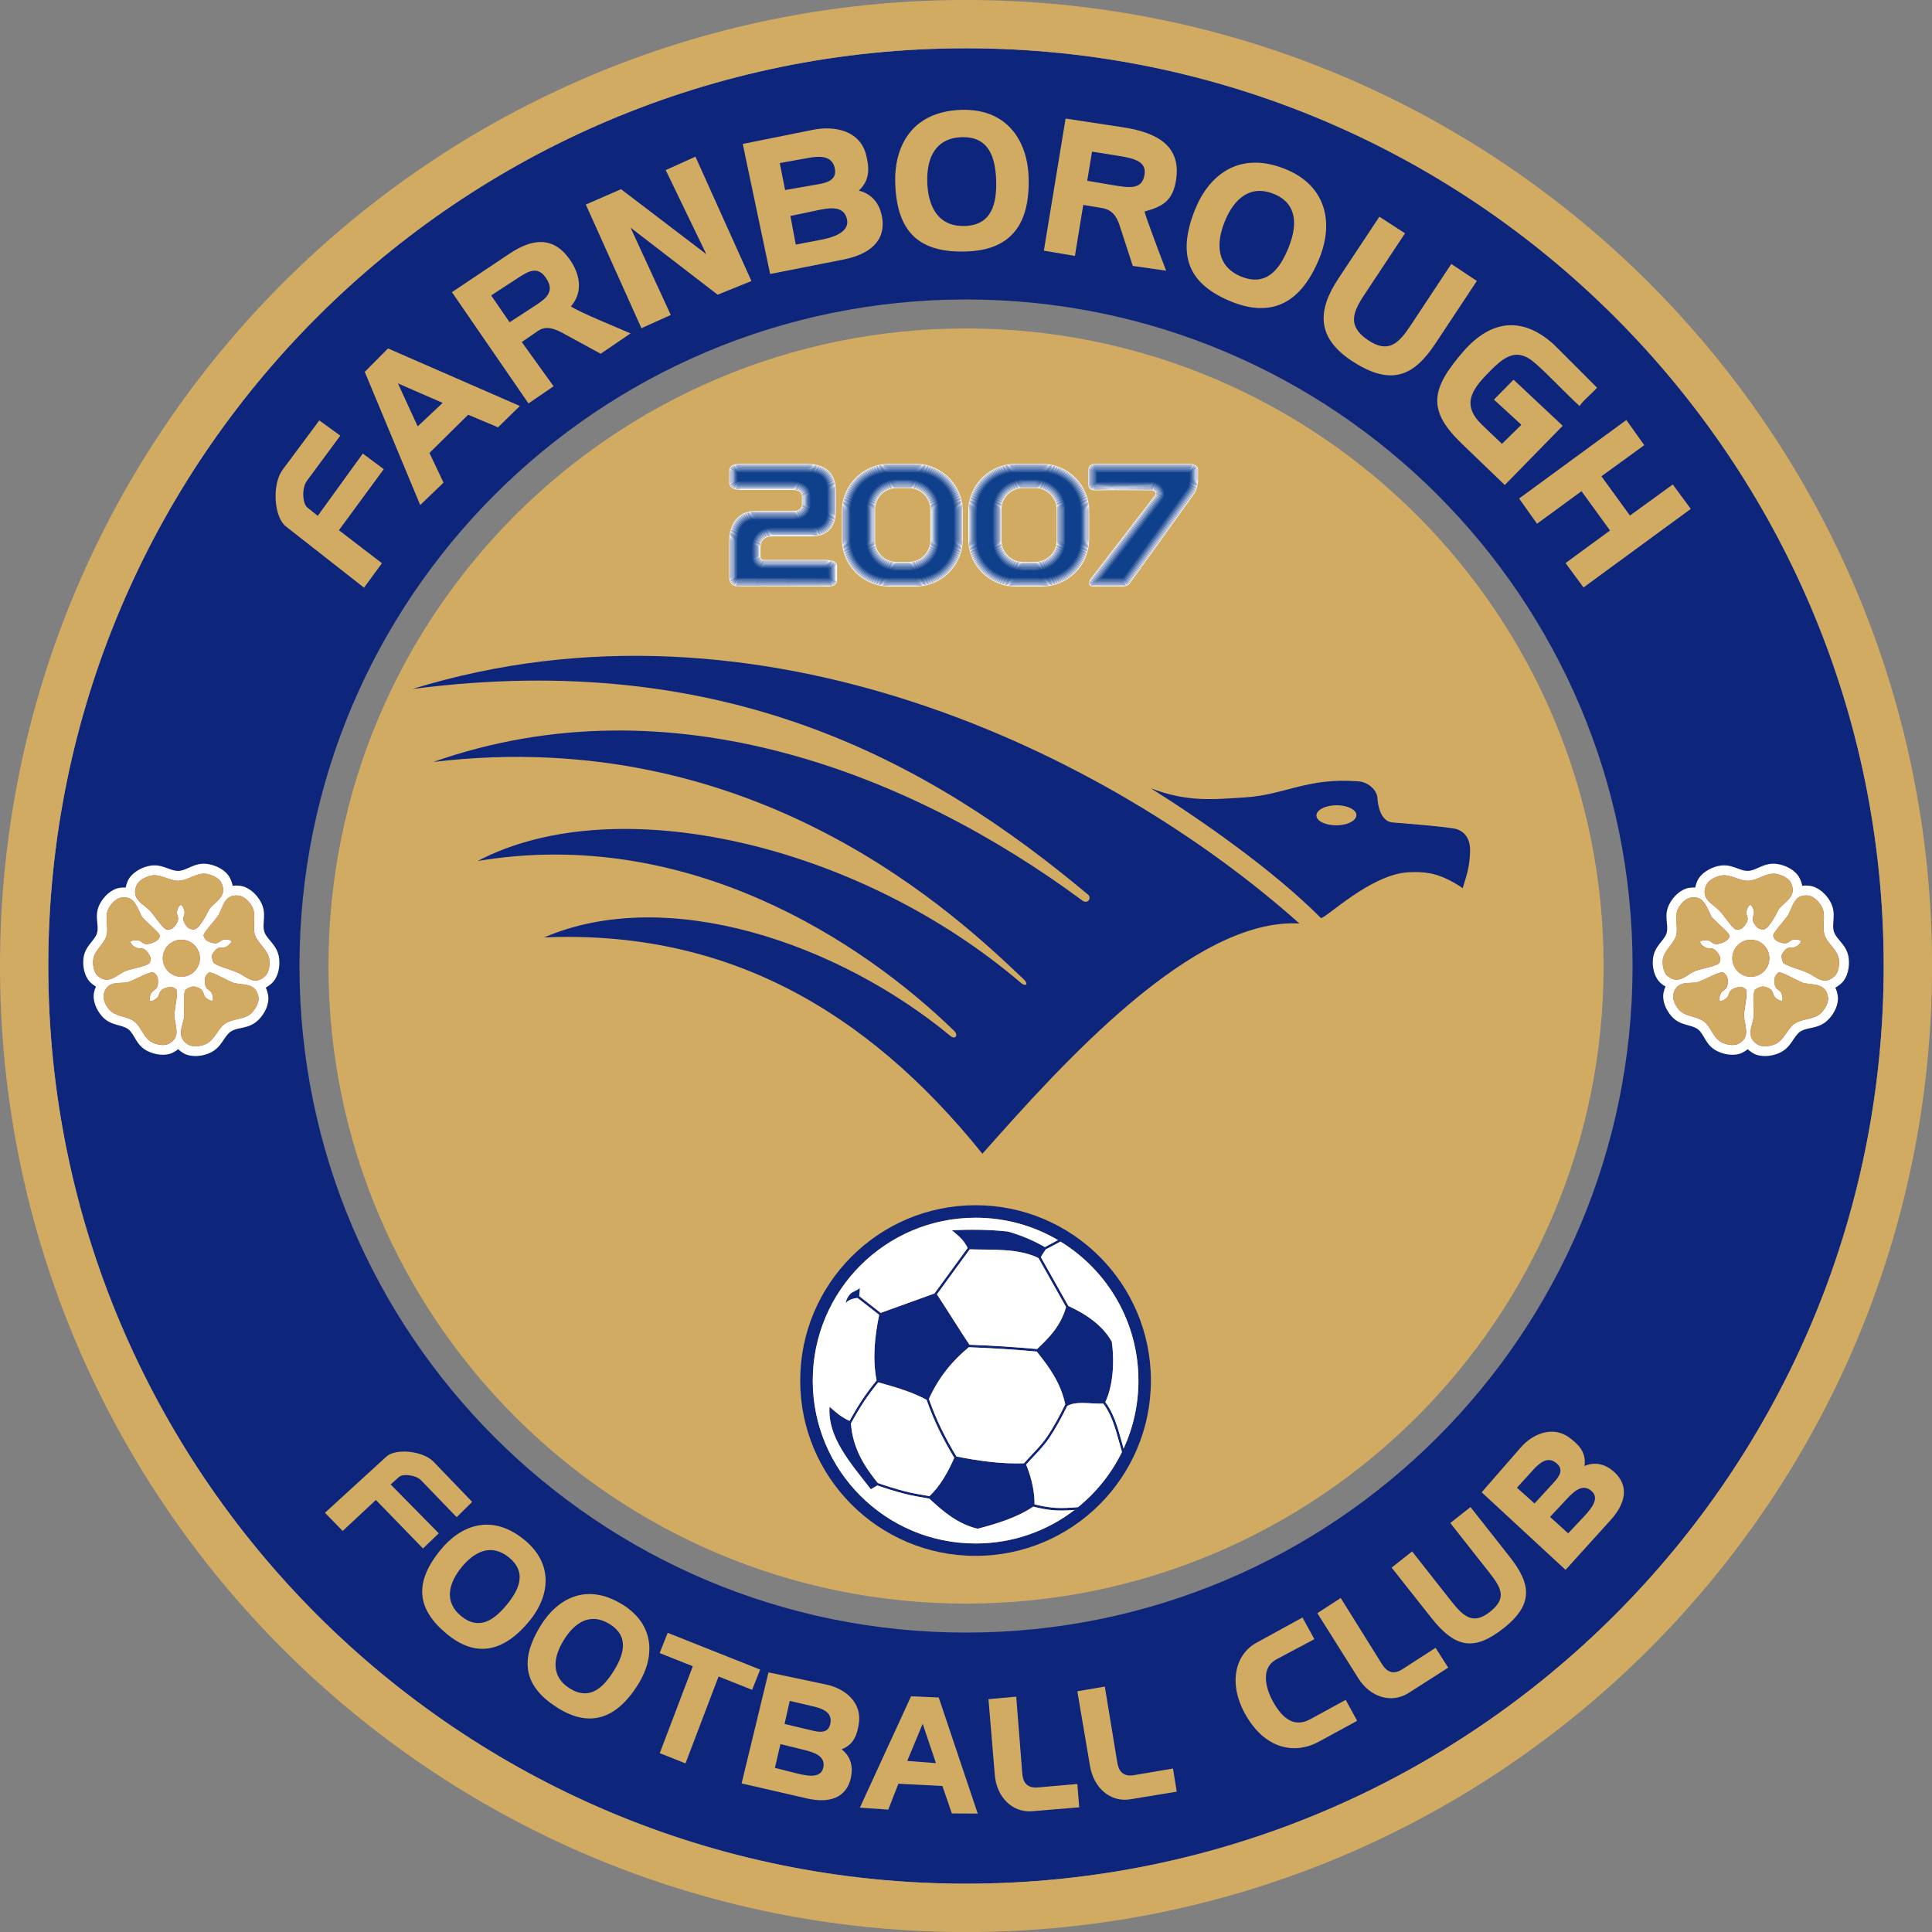 <?xml version="1.0" encoding="UTF-8"?>
<svg id="Layer_2" data-name="Layer 2" xmlns="http://www.w3.org/2000/svg" viewBox="0 0 375.27 375.27">
  <rect x="0" y="0" width="375.27" height="375.27" fill="#808080" stroke="none"/>
  <defs>
    <style>
      .cls-1, .cls-2, .cls-3, .cls-4, .cls-5, .cls-6, .cls-7, .cls-8, .cls-9, .cls-10, .cls-11 {
        stroke-linecap: round;
        stroke-linejoin: round;
      }

      .cls-1, .cls-2, .cls-3, .cls-4, .cls-5, .cls-6, .cls-7, .cls-8, .cls-9, .cls-10, .cls-11, .cls-12, .cls-13, .cls-14, .cls-15, .cls-16, .cls-17, .cls-18, .cls-19, .cls-20, .cls-21, .cls-22, .cls-23 {
        fill: none;
        stroke-width: .16px;
      }

      .cls-1, .cls-22 {
        stroke: #fff;
      }

      .cls-2, .cls-23 {
        stroke: #e7ecf4;
      }

      .cls-3, .cls-19 {
        stroke: #12438e;
      }

      .cls-4, .cls-20 {
        stroke: #4169a5;
      }

      .cls-5, .cls-17 {
        stroke: #b8c7dd;
      }

      .cls-6, .cls-18 {
        stroke: #a0b4d2;
      }

      .cls-7, .cls-16 {
        stroke: #89a1c7;
      }

      .cls-8, .cls-15 {
        stroke: #2a5699;
      }

      .cls-9, .cls-14 {
        stroke: #718ebb;
      }

      .cls-10, .cls-13 {
        stroke: #597bb0;
      }

      .cls-11, .cls-12 {
        stroke: #d0d9e8;
      }

      .cls-21 {
        stroke: #0e257c;
      }

      .cls-24 {
        fill: #0f3384;
      }

      .cls-24, .cls-25, .cls-26, .cls-27, .cls-28, .cls-29, .cls-30, .cls-31, .cls-32, .cls-33, .cls-34, .cls-35, .cls-36, .cls-37 {
        fill-rule: evenodd;
        stroke-width: 0px;
      }

      .cls-25 {
        fill: #0e2d81;
      }

      .cls-26 {
        fill: #0e2a7f;
      }

      .cls-27 {
        fill: #0e3082;
      }

      .cls-28 {
        fill: #0f408c;
      }

      .cls-29 {
        fill: #0e287e;
      }

      .cls-30 {
        fill: #0f3586;
      }

      .cls-31 {
        fill: #0f3b89;
      }

      .cls-32 {
        fill: #0f3d8a;
      }

      .cls-33 {
        fill: #0e257c;
      }

      .cls-34 {
        fill: #0f3887;
      }

      .cls-35 {
        fill: #c72f34;
      }

      .cls-36 {
        fill: #d2ab63;
      }

      .cls-37 {
        fill: #fff;
      }
    </style>
  </defs>
  <g id="Layer_1-2" data-name="Layer 1">
    <g>
      <path class="cls-36" d="m187.64,63.8c-68.4,0-123.84,55.45-123.84,123.84s55.45,123.84,123.84,123.84,123.84-55.44,123.84-123.84-55.45-123.84-123.84-123.84h0Z"/>
      <path class="cls-33" d="m58.17,187.64c0-71.5,57.96-129.47,129.47-129.47s129.47,57.96,129.47,129.47-57.96,129.47-129.47,129.47S58.17,259.14,58.17,187.64h0ZM187.64,9.38C89.19,9.38,9.38,89.19,9.38,187.64s79.81,178.25,178.25,178.25,178.25-79.81,178.25-178.25S286.08,9.38,187.64,9.38h0Z"/>
      <path class="cls-36" d="m62.02,81.66l4.08,2.96-6.49,8.78c-1.05,1.43-.84,4.43.07,5.16l2.04,1.64,8.75-12.1,4.07,3.03-8.71,11.86,8.36,6.41-3.48,4.75-15.16-11.88c-2.32-1.79-2.76-8.03-.71-10.95l7.19-9.67Z"/>
      <path class="cls-36" d="m85.99,78.26l-8.7-3.79,3.84,8.35,4.85-4.56Zm15,.59l-4.25,4.15-5.81-2.44-7.51,7.42,2.73,5.77-4.53,4.35-10.77-25.87,4.52-4.55,25.61,11.18Z"/>
      <path class="cls-36" d="m109.66,64.88c-1.74-.95-3.5-1.76-5.19-.59l-3.12,2.15,6.18,8.59-4.88,3.33-14.87-21.61,11.2-7.49c4.41-2.94,8.52-3.45,11.75,1.23,1.69,2.45,2.77,6,.16,9.03,2.02,1.31,8.91,4.05,11.59,5.24l-5.8,3.95-7.02-3.82Zm-10.67-2.29l5.11-3.32c2.12-1.38,3.69-2.75,1.94-5.29-1.5-2.19-3.14-1.48-5.14-.18l-5.5,3.58,3.58,5.21Z"/>
      <path class="cls-36" d="m145.96,54.59l-6.57,2.65-16.91-13.02,7.81,16.96-5.7,2.57-10.8-24.02,6.84-2.98,16.57,12.63-7.89-16.34,5.77-2.61,10.88,24.16Z"/>
      <path class="cls-36" d="m171.32,42.09c.86,4.82-2.56,7.35-7.52,8.33l-14.21,2.8-5.32-25.26,13.55-2.73c4.49-.91,9.31.24,10.43,4.93.48,2,.96,4.63-1.43,6.87,2.61.63,4.06,2.62,4.49,5.06h0Zm-18.82-5.18l6.59-1.15c2.06-.36,3.54-1.1,3.03-3.2-.59-2.45-3.08-2.25-5.2-1.87l-5.46.98,1.04,5.24Zm2.07,10.6l5.01-.96c3.16-.61,5.44-1.84,4.93-4.01-.71-2.98-4.07-2.04-6.74-1.48l-4.24.89,1.04,5.56Z"/>
      <path class="cls-36" d="m186.69,21.34c8.85-.3,12.9,5.94,13.11,13.15.29,9.62-3.91,14.14-12.22,14.36-8.8.24-13.35-3.49-13.69-13.18-.25-7.24,3.19-14,12.8-14.33h0Zm.68,22.56c5.28-.16,6.26-4.33,6.12-8.87-.14-4.5-1.44-8.54-6.66-8.38-5.23.16-6.83,4.13-6.72,8.65.12,4.68,2.02,8.75,7.26,8.59h0Z"/>
      <path class="cls-36" d="m249.59,32.81c8.22,3.29,9.41,10.64,6.7,17.32-3.62,8.91-9.37,11.56-17.05,8.48-8.29-3.33-10.73-8.84-7.14-17.85,2.69-6.73,8.57-11.52,17.49-7.95h0Zm-8.48,20.92c4.9,1.98,7.48-1.43,9.18-5.64,1.68-4.18,1.81-8.43-2.72-10.36-4.82-2.04-7.92,1.03-9.64,5.21-1.78,4.32-1.68,8.82,3.18,10.79h0Z"/>
      <path class="cls-36" d="m217.54,43.97c-.61-1.87-1.43-3.22-3.52-3.57l-3.61-.6-1.62,9.91-6.03-1.02,4.22-25.66,11.18,1.7c7.17,1.09,11.24,3.97,10.28,10.21-.63,4.12-2.64,5.18-6.13,6.15.21,1.02,3.57,9.9,4.2,11.49l-6.48-.93-2.5-7.68Zm-6.35-8.85l4.79.81c3.45.58,5.85.96,6.33-2,.42-2.55-2-3.17-4.91-3.63l-5.28-.85-.94,5.67Z"/>
      <path class="cls-36" d="m262.86,70.29c-7.37-4.73-6.9-10.13-2.87-16.22l7.94-11.98,4.98,3.23-7.91,11.94c-2.32,3.51-3.24,6.11.67,8.77,3.99,2.71,6,.7,8.32-2.81l7.91-11.95,4.96,3.3-8,12.09c-4.05,6.12-8.34,8.54-16,3.62h0Z"/>
      <path class="cls-36" d="m298.25,70.6c-3.89-3.47-6.41-1.05-9.64,2.32-3.13,3.26-4.45,6.07-.71,9.63l3.84,3.66,3.77-3.7-5.33-4.89,3.81-3.87,9.55,8.95-11.25,11.51-8.3-7.98c-6.66-6.41-6.29-10.5.3-18.02,5.46-6.24,11.52-6.65,17.38-1.43.44.39,8.52,8.51,8.54,8.53-1.09,1.24-2.68,2.43-3.39,3.56-2.89-2.64-5.79-5.81-8.56-8.27h0Z"/>
      <path class="cls-36" d="m307.59,114.12l-3.5-4.75,8.64-6.33-5.54-7.63-8.64,6.32-3.48-4.9,20.83-15.25,3.48,4.89-8.32,6.04,5.54,7.63,8.32-6.04,3.5,4.75-20.83,15.25Z"/>
      <path class="cls-36" d="m91.71,291.73l-3.01,2.96-6.91-7.16c-1.03-1.07-3.55-1.3-4.27-.66l-1.64,1.47,9.35,9.49-3.07,2.94-9.15-9.42-6.45,6.02-3.44-3.53,11.91-10.89c1.8-1.67,7.01-1.18,9.14.93l7.55,7.85Z"/>
      <path class="cls-36" d="m181.8,342.48l-2.58-7.65-3,7.21,5.58.43Zm8.12,9.79l-5.03-.03-1.84-5.33-8.55-.44-1.96,5.03-5.52-.38,9.94-21.63,5.38.23,7.57,22.54Z"/>
      <path class="cls-36" d="m165.29,345.28c-.91,4.09-4.38,5-8.5,4.06l-12.74-2.93,5.22-21.57,11.23,2.37c3.75.79,6.97,3.55,6.31,7.63-.28,1.73-.76,3.97-3.34,4.94,1.81,1.38,2.27,3.43,1.81,5.51h0Zm-12.9-10.42l5.55,1.32c1.7.4,3.08.32,3.37-1.52.34-2.14-1.64-2.81-3.39-3.22l-4.52-1.06-1.01,4.48Zm-1.88,8.53l4.33,1.09c2.61.66,4.66.75,5.07-1.13.56-2.57-2.4-3.12-4.61-3.67l-3.71-.91-1.07,4.62Z"/>
      <path class="cls-36" d="m313.46,285.84c3.13,2.79,2.23,6.27-.6,9.4l-8.77,9.69-16.29-15.07,7.54-8.65c2.52-2.9,6.5-4.36,9.74-1.79,1.38,1.09,3.1,2.61,2.69,5.33,2.08-.91,4.11-.31,5.69,1.1h0Zm-15.39,6.19l3.85-4.2c1.18-1.29,1.78-2.54.32-3.69-1.69-1.34-3.25.07-4.46,1.39l-3.13,3.44,3.41,3.06Zm6.53,5.8l3.06-3.25c1.85-1.96,2.93-3.7,1.48-4.97-1.97-1.74-3.89.57-5.45,2.24l-2.61,2.79,3.51,3.19Z"/>
      <path class="cls-36" d="m120.86,311.63c6.42,3.96,6.36,10.3,3.1,15.53-4.34,6.96-9.59,8.36-15.6,4.6-6.36-3.98-7.69-8.95-3.35-15.99,3.24-5.26,8.88-8.43,15.85-4.13h0Zm-10.18,16.34c3.83,2.38,6.49-.12,8.53-3.41,2.03-3.26,3.01-6.74-.77-9.09-3.79-2.35-6.8-.29-8.86,2.97-2.12,3.38-2.7,7.16,1.1,9.53h0Z"/>
      <path class="cls-36" d="m101.79,299.04c5.86,4.76,4.96,11.04,1.06,15.8-5.21,6.33-10.6,7.05-16.06,2.54-5.79-4.78-6.46-9.88-1.25-16.29,3.89-4.79,9.89-7.21,16.25-2.04h0Zm-12.21,14.88c3.49,2.86,6.45.73,8.9-2.27,2.43-2.97,3.86-6.29.41-9.11-3.45-2.83-6.7-1.17-9.16,1.79-2.54,3.07-3.61,6.75-.15,9.59h0Z"/>
      <path class="cls-36" d="m146.09,328.23l-6.52-2.59-6.42,16.88-5-1.99,6.42-16.88-6.44-2.56,1.56-3.93,17.96,7.14-1.56,3.94Z"/>
      <path class="cls-36" d="m228.57,348.01l-9,1.48c-3.89.64-7.12-2.19-7.84-6.43l-2.47-14.55,5.34-.91,2.41,14.67c.24,1.46.88,2.94,3.28,2.53l7.55-1.28.73,4.5Z"/>
      <path class="cls-36" d="m281.29,323.93l-7.69,4.91c-3.32,2.12-7.45.82-9.74-2.82l-7.98-12.68,4.54-2.95,7.98,12.8c.79,1.26,1.97,2.35,4.01,1.03l6.43-4.15,2.45,3.84Z"/>
      <path class="cls-36" d="m209.62,351.05l-9.09.76c-3.92.33-6.94-2.75-7.3-7.04l-1.23-14.73,5.39-.48,1.17,14.84c.12,1.48.64,3,3.07,2.79l7.63-.67.37,4.54Z"/>
      <path class="cls-36" d="m292.07,316.25c-5.67,4.49-9.36,3.92-14.02-1.96l-7.74-9.8,3.98-3.14,7.69,9.77c2.45,3.12,4.34,4.48,7.56,1.86,3.1-2.54,2.18-4.44-.28-7.56l-7.56-9.59,3.93-3.1,7.64,9.7c4.26,5.4,4.51,9.31-1.2,13.83h0Z"/>
      <path class="cls-36" d="m253,314.19l2.3,4.2-7.44,3.96c-3.09,1.73-1.97,5.7-.56,8.23,1.82,3.25,4.13,5.05,7.21,3.36l6.88-3.76,2.22,4.07-7.41,4.04c-4.72,2.57-10.5,1.48-14.3-5.29-3.43-6.12-1.88-11.59,1.98-13.82l9.1-4.99Z"/>
      <path class="cls-37" d="m339.48,203.8c-.29.23-.6.44-.95.62-1.5.79-3.54.47-5-.26-2.31-1.16-2.44-3.25-3.74-4.24-1.31-.99-3.38-.59-5.1-2.5-1.1-1.22-1.93-3.11-1.53-4.76.09-.37.2-.71.35-1.03-.31-.17-.6-.38-.89-.63-1.29-1.11-1.73-3.12-1.55-4.75.27-2.56,2.18-3.45,2.65-5.02.47-1.57-.65-3.33.54-5.63.75-1.45,2.21-2.91,3.89-3.15.39-.06.77-.07,1.13-.05.07-.38.19-.77.35-1.16.67-1.6,2.49-2.67,4.12-3.03,2.59-.57,4.08,1.01,5.79.95,1.71-.05,3.09-1.73,5.71-1.33,1.65.25,3.54,1.2,4.31,2.75.25.5.41.99.5,1.47.44-.06.91-.06,1.41,0,1.72.2,3.26,1.65,4.06,3.12,1.27,2.32.17,4.19.7,5.82.53,1.62,2.52,2.49,2.86,5.12.21,1.66-.17,3.74-1.45,4.91-.36.33-.75.61-1.15.82.22.44.37.94.46,1.49.29,1.71-.68,3.59-1.87,4.76-1.88,1.87-3.98,1.33-5.4,2.29-1.41.96-1.69,3.11-4.12,4.17-1.54.67-3.64.88-5.12-.02-.36-.22-.68-.46-.96-.73h0Z"/>
      <path class="cls-35" d="m353.43,190.23c.87.38,1.84.38,2.91-.61.86-.79.95-2.44.84-3.25-.25-1.91-2.22-3.04-2.78-4.77-.56-1.73.36-3.81-.55-5.5-.4-.72-1.43-2-2.59-2.14-1.45-.16-2.21.41-2.71,1.22-.52.82-.8,1.86-1.26,2.63-.03.06-.07.11-.12.16-.91,1.27-2.9,3.32-2.73,3.82.23.68.56.98,1.15,1.18.37.12.93.37,1.52.18.28-.09.59-.37.84-.51.41-.25,1.51-.23,1.91.16-.11.55-1,1.2-1.47,1.23-.29.03-.7-.02-.98.07-.6.19-.91.71-1.14,1.02-.37.5-.2,1.06.03,1.75.2.61,3.05,1.32,4.57,1.98h0c.92.33,1.67,1,2.56,1.39h0Zm-7.92-13.64s.04-.07.07-.1c.57-.69,1.45-1.31,2.05-2.07.58-.75.87-1.66.22-2.97-.52-1.05-2.08-1.59-2.89-1.71-1.9-.29-3.54,1.29-5.36,1.34-1.82.06-3.55-1.41-5.44-.99-.8.18-2.32.81-2.77,1.9-.56,1.35-.22,2.23.41,2.95.64.73,1.57,1.29,2.18,1.94l.03.03c1.11,1.22,2.62,3.66,3.34,3.66.73-.01,1.11-.23,1.47-.73.23-.31.64-.77.64-1.4,0-.29-.17-.67-.23-.95-.11-.46.25-1.51.74-1.77.48.27.83,1.32.71,1.78-.06.28-.23.66-.23.95,0,.62.39,1.09.62,1.4.36.5.81.7,1.53.66,1.08-.05,2.89-3.91,2.9-3.91h0Zm-12.93,1.64l-.06-.06h0c-.06-.08-.11-.16-.16-.25-.37-.77-.76-1.71-1.28-2.49-.51-.76-1.26-1.29-2.66-1.08-1.13.16-2.1,1.43-2.46,2.13-.85,1.66.1,3.62-.4,5.3-.5,1.68-2.38,2.83-2.58,4.67-.08.79.04,2.36.9,3.1,1.07.91,1.99.86,2.84.5.86-.38,1.66-1.05,2.45-1.42h0c.05-.02.1-.04.16-.05,1.56-.55,4.53-.99,4.68-1.66.21-.7.12-1.12-.24-1.63-.23-.32-.54-.84-1.13-1.04-.28-.09-.69-.05-.97-.08-.48-.04-1.36-.7-1.46-1.25.41-.38,1.51-.38,1.91-.13.25.14.55.43.83.51.59.2,1.15-.04,1.52-.16.59-.18,1.23-.58,1.48-1.26.16-.53-2.25-2.43-3.37-3.65h0Zm-2.63,12.47l-.11.04c-.82.27-1.9.09-2.81.3-.9.2-1.68.71-2,2.07-.26,1.1.57,2.45,1.1,3.03,1.24,1.38,3.44,1.2,4.84,2.27,1.39,1.06,1.78,3.21,3.44,4.05.71.36,2.23.81,3.25.28,1.25-.66,1.55-1.53,1.51-2.44-.03-.93-.3-1.92-.42-2.77-.02-.14-.01-.27.01-.4.09-1.68.87-4.65.26-5.05-.59-.41-1.03-.47-1.62-.28-.37.12-.96.25-1.34.75-.17.23-.26.64-.38.9-.18.44-1.09,1.07-1.64,1-.23-.5.11-1.56.47-1.86.21-.19.57-.4.75-.63.37-.5.32-1.11.32-1.5,0-.62-.21-1.07-.79-1.52-.62-.41-3.22,1.17-4.83,1.76h0Zm10.71,6.44c.01.09.02.19,0,.29-.11.88-.53,1.88-.62,2.85-.09.95.15,1.87,1.4,2.62,1,.61,2.61.24,3.36-.09,1.77-.77,2.31-2.98,3.81-4,1.51-1.02,3.76-.71,5.13-2.06.58-.58,1.52-1.93,1.33-3.08-.24-1.44-1.01-2.01-1.92-2.27-.93-.27-2.01-.25-2.88-.47-.06-.02-.12-.04-.17-.07h0c-1.55-.65-4.2-2.23-4.64-1.94-.58.44-.76.84-.77,1.46,0,.39-.06,1,.3,1.5.17.24.53.45.74.64.36.31.68,1.37.44,1.87-.55.07-1.45-.58-1.62-1.02-.11-.26-.2-.67-.37-.91-.36-.51-.96-.65-1.32-.77-.59-.2-1.36.14-1.96.55-.43.77-.32,2.89-.23,4.92h0Z"/>
      <path class="cls-35" d="m341.19,189.55c-1.88.61-3.91-.42-4.53-2.31-.61-1.89.42-3.91,2.31-4.53,1.89-.61,3.91.42,4.53,2.31.61,1.89-.42,3.92-2.31,4.53h0Z"/>
      <path class="cls-37" d="m34.61,203.8c-.28.23-.6.44-.95.62-1.5.79-3.54.47-5-.26-2.31-1.16-2.44-3.25-3.74-4.24-1.3-.99-3.37-.59-5.09-2.5-1.1-1.22-1.93-3.11-1.54-4.76.09-.37.2-.71.35-1.03-.3-.17-.6-.38-.89-.63-1.29-1.11-1.72-3.12-1.55-4.75.27-2.56,2.18-3.45,2.65-5.02.47-1.57-.65-3.33.53-5.63.75-1.45,2.22-2.91,3.89-3.15.39-.06.77-.07,1.14-.05.07-.38.19-.77.35-1.16.66-1.6,2.49-2.67,4.12-3.03,2.59-.57,4.08,1.01,5.79.95,1.71-.05,3.09-1.73,5.71-1.33,1.65.25,3.54,1.2,4.31,2.75.25.5.41.99.5,1.47.45-.06.91-.06,1.41,0,1.72.2,3.25,1.65,4.05,3.12,1.27,2.32.17,4.19.7,5.82.53,1.62,2.52,2.49,2.86,5.12.22,1.66-.17,3.74-1.45,4.91-.36.33-.75.61-1.14.82.22.44.37.94.46,1.49.29,1.71-.68,3.59-1.87,4.76-1.88,1.87-3.99,1.33-5.4,2.29-1.41.96-1.69,3.11-4.12,4.17-1.53.67-3.64.88-5.12-.02-.36-.22-.68-.46-.96-.73h0Z"/>
      <path class="cls-35" d="m48.56,190.23c.88.38,1.84.38,2.91-.61.87-.79.95-2.44.84-3.25-.25-1.91-2.22-3.04-2.79-4.77-.56-1.73.37-3.81-.55-5.5-.39-.72-1.43-2-2.59-2.14-1.45-.16-2.21.41-2.71,1.22-.52.82-.8,1.86-1.26,2.63-.04.06-.07.11-.12.16-.91,1.27-2.9,3.32-2.73,3.82.24.68.56.98,1.15,1.18.37.12.93.37,1.52.18.28-.09.59-.37.84-.51.41-.25,1.51-.23,1.91.16-.11.55-1,1.2-1.47,1.23-.29.03-.7-.02-.98.07-.59.19-.91.71-1.14,1.02-.37.5-.2,1.06.03,1.75.2.61,3.05,1.32,4.57,1.98h0c.92.33,1.67,1,2.56,1.39h0Zm-7.92-13.64s.05-.07.07-.1c.57-.69,1.45-1.31,2.05-2.07.59-.75.87-1.66.22-2.97-.52-1.05-2.08-1.59-2.89-1.71-1.91-.29-3.54,1.29-5.36,1.34-1.82.06-3.55-1.41-5.44-.99-.8.18-2.32.81-2.77,1.9-.57,1.35-.22,2.23.41,2.95.64.73,1.57,1.29,2.18,1.94l.03.03c1.11,1.22,2.62,3.66,3.34,3.66.73-.01,1.11-.23,1.48-.73.23-.31.63-.77.64-1.4,0-.29-.16-.67-.22-.95-.11-.46.25-1.51.74-1.77.49.27.83,1.32.72,1.78-.06.28-.23.66-.24.95,0,.62.39,1.09.62,1.4.36.5.81.7,1.53.66,1.08-.05,2.88-3.91,2.9-3.91h0Zm-12.93,1.64l-.06-.06h0c-.06-.08-.11-.16-.16-.25-.37-.77-.76-1.71-1.29-2.49-.51-.76-1.26-1.29-2.66-1.08-1.13.16-2.1,1.43-2.46,2.13-.85,1.66.1,3.62-.4,5.3-.5,1.68-2.39,2.83-2.58,4.67-.08.79.04,2.36.89,3.1,1.07.91,1.99.86,2.84.5.86-.38,1.66-1.05,2.45-1.42h0c.05-.02.1-.04.16-.05,1.56-.55,4.53-.99,4.68-1.66.22-.7.13-1.12-.24-1.63-.23-.32-.54-.84-1.13-1.04-.28-.09-.69-.05-.97-.08-.47-.04-1.36-.7-1.46-1.25.41-.38,1.52-.38,1.91-.13.25.14.55.43.83.51.59.2,1.15-.04,1.52-.16.59-.18,1.24-.58,1.48-1.26.16-.53-2.25-2.43-3.37-3.65h0Zm-2.63,12.47l-.11.04c-.82.27-1.9.09-2.81.3-.91.2-1.68.71-2,2.07-.26,1.1.57,2.45,1.1,3.03,1.24,1.38,3.44,1.2,4.83,2.27,1.39,1.06,1.78,3.21,3.44,4.05.71.36,2.24.81,3.24.28,1.25-.66,1.55-1.53,1.51-2.44-.03-.93-.3-1.92-.43-2.77-.02-.14-.01-.27.02-.4.09-1.68.87-4.65.26-5.05-.59-.41-1.03-.47-1.62-.28-.37.12-.97.25-1.34.75-.17.23-.26.64-.38.9-.18.44-1.09,1.07-1.64,1-.24-.5.1-1.56.46-1.86.21-.19.58-.4.75-.63.37-.5.32-1.11.32-1.5,0-.62-.21-1.07-.79-1.52-.62-.41-3.22,1.17-4.83,1.76h0Zm10.71,6.44c.02.09.02.19,0,.29-.11.88-.53,1.88-.62,2.85-.09.95.15,1.87,1.4,2.62,1,.61,2.61.24,3.36-.09,1.77-.77,2.31-2.98,3.81-4,1.51-1.02,3.76-.71,5.13-2.06.58-.58,1.53-1.93,1.33-3.08-.25-1.44-1.01-2.01-1.93-2.27-.93-.27-2.01-.25-2.88-.47-.06-.02-.12-.04-.17-.07h0c-1.55-.65-4.2-2.23-4.64-1.94-.58.44-.76.84-.77,1.46,0,.39-.06,1,.31,1.5.17.24.53.45.74.64.36.31.68,1.37.44,1.87-.55.07-1.45-.58-1.62-1.02-.11-.26-.2-.67-.37-.91-.36-.51-.96-.65-1.32-.77-.59-.2-1.36.14-1.96.55-.43.77-.32,2.89-.23,4.92h0Z"/>
      <path class="cls-35" d="m36.33,189.55c-1.89.61-3.91-.42-4.53-2.31-.61-1.89.42-3.91,2.31-4.53,1.89-.61,3.92.42,4.53,2.31.62,1.89-.42,3.92-2.3,4.53h0Z"/>
      <path class="cls-36" d="m187.64,9.38c98.45,0,178.25,79.8,178.25,178.25s-79.81,178.25-178.25,178.25S9.38,286.08,9.38,187.64,89.19,9.38,187.64,9.38h0Zm0-9.38C84.01,0,0,84.01,0,187.64s84.01,187.64,187.64,187.64,187.64-84.01,187.64-187.64S291.27,0,187.64,0h0Z"/>
      <path class="cls-33" d="m202.77,242.32l2.85-1.52.43.33-3.03,1.6-.24-.42Z"/>
      <path class="cls-33" d="m214.64,272.29c1.6,2,2.45,4.9,3.2,7.61.15.57.42,1.51.59,2.11l-.46.13c-.16-.55-.43-1.52-.59-2.11-.73-2.67-1.57-5.52-3.1-7.44l.38-.3Z"/>
      <path class="cls-33" d="m200.78,292.16c1.34.36,2.92.64,4.26.73,1.34.08,3.23-.02,4.57-.16l.05.48c-1.37.14-3.28.24-4.65.16-1.37-.08-2.99-.37-4.36-.74l.12-.47Z"/>
      <path class="cls-33" d="m188.14,261.2c2.12.08,4.58.19,6.69.33,2.11.14,4.53.31,6.68.52l-.05.48c-2.11-.2-4.53-.38-6.66-.52-2.12-.14-4.57-.25-6.68-.33l.02-.48Z"/>
      <path class="cls-33" d="m188.47,242.51l-6.62,9.08-.39-.29,6.62-9.08.39.29Z"/>
      <path class="cls-33" d="m170.79,255.41l-4.31-3.36.29-.39,4.31,3.36-.29.39Z"/>
      <path class="cls-33" d="m170.7,268.37c-.96,1.16-2.04,2.59-2.88,3.86-.84,1.27-1.89,3.02-2.62,4.41l-.43-.23c.74-1.39,1.79-3.16,2.64-4.45.85-1.29,1.94-2.73,2.91-3.91l.38.31Z"/>
      <path class="cls-33" d="m180.37,271.58c.66,1.89,1.57,4.12,2.44,5.91.88,1.79,1.99,3.84,3.04,5.53l-.41.25c-1.06-1.71-2.18-3.77-3.05-5.57-.88-1.8-1.8-4.06-2.46-5.97l.46-.16Z"/>
      <path class="cls-33" d="m170.83,255.1c3.66-1.32,7.31-2.64,10.97-3.96,2.25,3.38,4.41,6.94,6.66,10.31-3.52,2.84-6.24,6.2-8.18,10.61-3.05-1.71-6.5-2.67-9.96-3.63-.92-4.38-.43-8.84.51-13.33h0Z"/>
      <path class="cls-33" d="m207.36,272.95c-1.01,2.09-2.3,4.49-3.58,6.39-1.28,1.9-3.08,3.54-4.6,5.29l-.37-.32c1.5-1.73,3.29-3.36,4.56-5.25,1.27-1.89,2.55-4.27,3.55-6.33l.43.21Z"/>
      <path class="cls-33" d="m202.14,244.12l5.4,9.6-.42.24-5.4-9.59.42-.24Z"/>
      <path class="cls-33" d="m201.19,262.29c2.42-2.32,4.89-4.57,5.99-8.77,3.78,1.7,6.96,3.87,8.77,7.09.58,4.06.21,8.89-1.39,12.02-2.97.13-5.65-.64-7.55.63-.9-4.7-3.34-7.86-5.82-10.97h0Z"/>
      <path class="cls-33" d="m170.29,287.98c1.51.55,3.74,1.23,5.33,1.65,1.58.42,3.62.75,5.27,1.04l-.08.48c-1.66-.29-3.72-.62-5.31-1.05-1.59-.42-3.84-1.11-5.37-1.66l.16-.46Z"/>
      <path class="cls-33" d="m185.5,282.85c4.53.93,9.18,1.57,13.71,1.37,1.26,2.99,1.81,5.93,1.73,8.25-3.12,2.19-7.03,3.41-11.05,4.47-3.93-.94-6.82-3.43-9.62-6.07,2.26-2.03,3.87-4.87,5.23-8.02h0Z"/>
      <path class="cls-33" d="m184.88,238.95c1.11.98,2.27,1.71,3.21,3.71,4.81.17,9.85-.28,13.92,1.86.33-.77.88-1.4,1.27-2.11-2.21-1.31-4.67-2.41-7.51-3.21-3.83-.41-7.39-.4-10.89-.25h0Z"/>
      <path class="cls-33" d="m165.26,276.11c.29,5.2,2.71,8.84,5.48,12.23-.54.31-1.07.62-1.6.93-3.91-5.08-8.42-10.02-8.02-16.03,1.18,1.03,2.32,2.07,4.14,2.87h0Z"/>
      <path class="cls-33" d="m164.27,253.08c.94-1.01,2.51-.96,2.59-.99,0-.31.13-.89.13-1.91-.32.42-1.44.73-1.79,1.12-.43.47-.76,1-.93,1.78h0Z"/>
      <path class="cls-21" d="m164.27,253.08c.94-1.01,2.51-.96,2.59-.98,0-.31.13-.89.13-1.91-.32.42-1.44.73-1.79,1.12-.43.47-.76,1-.93,1.78h0Z"/>
      <path class="cls-33" d="m285.55,165.42c.08-2-.71-4.15-3.35-4.53-4.05-.57-9.02-.89-11.73-1.14-2.41-.22-2.85-3.56-2.93-4.84-.08-1.24-1.54-2.97-3.66-3.14-10.1-.78-14.26,2.64-22.11,3.12-5.93.36-11.06,1-18.27-1.79,9.42,5.89,23.7,15.79,33.09,25.23,1.06-.06,9.69-8.51,16.96-8.9,3.02-.16,5.43.09,8.77,1.96.5.28,1.31.77,1.79,1.14.87-2.85,1.32-4.09,1.44-7.12h0Z"/>
      <path class="cls-36" d="m259.6,160.31c-2.14.02-3.89-.83-3.9-1.9-.02-1.74,4.15-2.65,6.61-1.45,2.46,1.2.75,3.31-2.71,3.35h0Z"/>
      <path class="cls-33" d="m252.41,179.39c-36.66-32.75-104.77-66.42-172.29-45.56,60.91-7.94,100.66,14.34,131.21,39.93.76.63-.01,1.97-1.11,1.15-33.12-24.5-79.88-43.16-126.04-26.91,62.75-7.52,102.05,30.24,114.73,42.28.93.95.29,1.4-.61.63-31.32-26.78-78.41-37.91-105.52-23.67,40.55-6.79,74.56,15.46,92.63,33.07.77.83.1,1.66-.78.93-21.82-18.04-54.99-29.43-78.94-19.16,34.77-1.46,62.23,13.55,85.13,42.02,15.66-17.68,41.02-45.89,61.59-44.72h0Z"/>
      <path class="cls-33" d="m205.98,241.16c9.08,5.56,15.14,15.57,15.14,27,0,4.72-1.03,9.19-2.88,13.21l.08.27-.23.07c-2.1,4.42-5.2,8.29-9,11.29l.03.25c-.14.02-.27.03-.41.04-5.32,4.08-11.98,6.5-19.21,6.5-17.47,0-31.63-14.16-31.63-31.63s14.16-31.64,31.63-31.64c5.84,0,11.3,1.58,16,4.34l.49.29Zm-50.55,27c0,18.81,15.25,34.05,34.06,34.05s34.06-15.25,34.06-34.05-15.25-34.06-34.06-34.06-34.06,15.25-34.06,34.06h0Z"/>
      <path class="cls-33" d="m143.94,90.18c-1.67,0-2.22.44-2.22,1.33v2.05c0,1.27.96,1.53,2.43,1.53h9.86c.98,0,1.84.37,1.84,1.32v1.63c-.09.9-.76,1.29-1.66,1.29h-7.41c-2.95,0-5.07,1.96-5.07,5.97v6.78c0,1.28.75,1.74,1.75,1.74l17.64.03c.84,0,1.4-.45,1.4-1.14v-2.8c0-.82-1.09-1.06-2.25-1.06h-11.67c-.75.03-.95-.3-.95-.89v-1.54c0-1.52.82-2.32,2.54-2.32h7.53c2.95.01,4.59-1.8,4.59-4.89v-3.7c0-4.02-2.43-5.33-5.72-5.33h-12.63Z"/>
      <path class="cls-22" d="m143.94,90.18c-1.67,0-2.22.44-2.22,1.33v2.05c0,1.27.96,1.53,2.43,1.53h9.86c.98,0,1.84.37,1.84,1.32v1.63c-.09.9-.76,1.29-1.66,1.29h-7.41c-2.95,0-5.07,1.96-5.07,5.96v6.78c0,1.28.75,1.74,1.75,1.74l17.64.03c.84,0,1.4-.45,1.4-1.14v-2.8c0-.82-1.09-1.05-2.25-1.05h-11.67c-.75.03-.95-.31-.95-.89v-1.54c0-1.52.82-2.32,2.54-2.32h7.53c2.95.01,4.59-1.8,4.59-4.89v-3.7c0-4.02-2.43-5.33-5.72-5.33h-12.63Z"/>
      <path class="cls-29" d="m143.94,90.34c-.88,0-2.05.03-2.05,1.16v2.05c0,1.32,1.23,1.37,2.26,1.37h9.86c.96,0,2,.36,2,1.49v1.64c-.09,1.01-.88,1.43-1.82,1.43h-7.41c-3.45.01-4.91,2.6-4.9,5.8v6.78c0,1.06.54,1.57,1.58,1.58l17.64.03c.61,0,1.24-.28,1.24-.97v-2.8c0-.85-1.52-.89-2.09-.89h-11.66c-.77.03-1.12-.3-1.12-1.06v-1.53c0-1.74,1.03-2.49,2.71-2.49h7.53c2.97,0,4.42-1.86,4.42-4.73v-3.7c0-3.68-2.06-5.16-5.56-5.16h-12.63Z"/>
      <path class="cls-23" d="m143.94,90.34c-.88,0-2.05.03-2.05,1.16v2.05c0,1.32,1.23,1.37,2.26,1.37h9.86c.96,0,2,.36,2,1.49v1.64c-.09,1.01-.88,1.43-1.82,1.43h-7.41c-3.45.01-4.91,2.6-4.9,5.8v6.78c0,1.06.54,1.58,1.58,1.58l17.64.03c.61,0,1.24-.29,1.24-.97v-2.8c0-.85-1.52-.89-2.09-.89h-11.66c-.77.03-1.12-.3-1.12-1.06v-1.54c0-1.74,1.03-2.48,2.71-2.48h7.53c2.97,0,4.42-1.86,4.42-4.73v-3.7c0-3.68-2.06-5.16-5.56-5.16h-12.63Z"/>
      <path class="cls-26" d="m143.94,90.5c-.77,0-1.89,0-1.89,1v2.05c0,1.2,1.17,1.21,2.1,1.21h9.86c1.05,0,2.17.43,2.17,1.65v1.66c-.11,1.1-.96,1.58-1.99,1.58h-7.41c-3.35,0-4.74,2.53-4.74,5.64v6.78c0,.97.47,1.41,1.43,1.41l17.64.03c.52,0,1.07-.22,1.07-.81v-2.8c0-.7-1.48-.73-1.93-.73h-11.66c-.86.04-1.28-.37-1.28-1.22v-1.53c0-1.83,1.11-2.65,2.87-2.64h7.53c2.88,0,4.26-1.79,4.26-4.57v-3.7c0-3.59-1.99-5-5.4-5h-12.63Z"/>
      <path class="cls-12" d="m143.94,90.5c-.77,0-1.89,0-1.89,1v2.05c0,1.2,1.17,1.21,2.1,1.21h9.86c1.05,0,2.17.43,2.17,1.65v1.66c-.11,1.1-.96,1.58-1.99,1.58h-7.41c-3.35,0-4.74,2.53-4.74,5.64v6.78c0,.97.47,1.41,1.43,1.41l17.64.03c.52,0,1.07-.22,1.07-.81v-2.8c0-.7-1.48-.73-1.93-.73h-11.66c-.86.04-1.28-.37-1.28-1.22v-1.54c0-1.83,1.11-2.65,2.87-2.65h7.53c2.88,0,4.26-1.79,4.26-4.57v-3.7c0-3.59-1.99-5-5.4-5h-12.63Z"/>
      <path class="cls-25" d="m143.94,90.67c-.67,0-1.73-.04-1.73.84v2.05c0,1.08,1.11,1.04,1.94,1.04h9.86c1.15,0,2.33.49,2.33,1.81v1.67c-.11,1.19-1.04,1.73-2.15,1.73h-7.41c-3.26.01-4.58,2.46-4.58,5.48v6.78c0,.88.39,1.25,1.26,1.25l17.64.03c.42,0,.91-.16.91-.65v-2.8c0-.54-1.43-.57-1.77-.57h-11.66c-.95.04-1.45-.44-1.45-1.38v-1.53c0-1.92,1.18-2.81,3.04-2.81h7.53c2.79,0,4.1-1.71,4.1-4.41v-3.7c0-3.5-1.92-4.84-5.24-4.84h-12.63Z"/>
      <path class="cls-17" d="m143.94,90.67c-.67,0-1.73-.04-1.73.84v2.05c0,1.08,1.11,1.04,1.94,1.04h9.86c1.15,0,2.33.49,2.33,1.81v1.67c-.11,1.19-1.04,1.73-2.15,1.73h-7.41c-3.26.01-4.58,2.46-4.58,5.48v6.78c0,.88.39,1.25,1.26,1.25l17.64.03c.42,0,.91-.16.91-.65v-2.8c0-.54-1.43-.57-1.77-.57h-11.66c-.95.04-1.45-.44-1.45-1.38v-1.54c0-1.92,1.18-2.81,3.04-2.81h7.53c2.79,0,4.1-1.71,4.1-4.41v-3.7c0-3.5-1.92-4.84-5.24-4.84h-12.63Z"/>
      <path class="cls-27" d="m143.94,90.83c-.56,0-1.57-.07-1.57.68v2.05c0,.96,1.06.88,1.78.88h9.86c1.24,0,2.49.56,2.49,1.97v1.69c-.12,1.27-1.11,1.87-2.31,1.88h-7.41c-3.17,0-4.42,2.39-4.42,5.32v6.78c0,.79.33,1.09,1.1,1.09l17.64.03c.32,0,.75-.1.75-.49v-2.8c0-.36-1.38-.41-1.61-.41h-11.65c-1.05.04-1.62-.51-1.62-1.54v-1.53c0-2.01,1.25-2.97,3.2-2.97h7.53c2.7,0,3.94-1.64,3.94-4.25v-3.7c0-3.41-1.85-4.68-5.07-4.68h-12.63Z"/>
      <path class="cls-18" d="m143.94,90.83c-.56,0-1.57-.07-1.57.68v2.05c0,.96,1.06.88,1.78.88h9.86c1.24,0,2.49.56,2.49,1.97v1.69c-.12,1.27-1.11,1.87-2.31,1.88h-7.41c-3.17,0-4.42,2.39-4.42,5.32v6.78c0,.79.33,1.09,1.1,1.09l17.64.03c.32,0,.75-.1.75-.49v-2.8c0-.36-1.38-.41-1.61-.41h-11.65c-1.05.04-1.62-.51-1.62-1.54v-1.54c0-2.01,1.25-2.97,3.2-2.97h7.53c2.7,0,3.94-1.64,3.94-4.25v-3.7c0-3.41-1.85-4.68-5.07-4.68h-12.63Z"/>
      <path class="cls-24" d="m143.94,90.99c-.41,0-1.41-.09-1.41.52v2.05c0,.83,1.02.72,1.62.72h9.86c1.33,0,2.65.62,2.65,2.14v1.7c-.13,1.35-1.19,2.02-2.47,2.02h-7.41c-3.08,0-4.26,2.32-4.25,5.16v6.77c0,.7.25.93.94.93l17.64.03c.22,0,.59-.04.59-.32v-2.79c-.18-.22-1.18-.25-1.45-.25h-11.65c-1.14.04-1.78-.58-1.78-1.7v-1.54c0-2.1,1.32-3.13,3.36-3.13h7.53c2.61,0,3.78-1.57,3.78-4.08v-3.7c0-3.31-1.78-4.52-4.91-4.52h-12.63Z"/>
      <path class="cls-16" d="m143.94,90.99c-.41,0-1.41-.09-1.41.52v2.05c0,.82,1.02.72,1.62.72h9.86c1.33,0,2.65.62,2.65,2.14v1.7c-.13,1.36-1.19,2.02-2.47,2.02h-7.41c-3.08,0-4.26,2.32-4.25,5.16v6.77c0,.7.25.93.94.93l17.64.03c.22,0,.59-.04.59-.32v-2.79c-.18-.22-1.18-.25-1.45-.25h-11.65c-1.14.04-1.78-.58-1.78-1.7v-1.54c0-2.1,1.32-3.13,3.36-3.13h7.53c2.61,0,3.78-1.57,3.78-4.08v-3.7c0-3.31-1.78-4.52-4.91-4.52h-12.63Z"/>
      <path class="cls-30" d="m143.94,91.15c-.21,0-1.06.02-1.22.19-.02.04-.02.13-.02.17v2.05c0,.68.98.56,1.45.56h9.86c1.43,0,2.82.69,2.82,2.3v1.72c-.14,1.44-1.27,2.16-2.64,2.17h-7.41c-2.98,0-4.09,2.25-4.09,4.99v6.77c0,.61.18.77.78.77l17.64.03c.09,0,.42,0,.42-.16l.06-2.66c-.21-.18-1.07-.22-1.34-.22h-11.64c-1.23.05-1.95-.65-1.95-1.87v-1.54c0-2.19,1.4-3.29,3.52-3.29h7.53c2.52,0,3.61-1.5,3.61-3.92v-3.7c0-3.22-1.7-4.35-4.75-4.35h-12.63Z"/>
      <path class="cls-14" d="m143.94,91.15c-.21,0-1.06.02-1.22.19-.02.04-.02.13-.02.17v2.05c0,.68.98.56,1.45.56h9.86c1.43,0,2.82.69,2.82,2.3v1.72c-.14,1.44-1.27,2.16-2.64,2.17h-7.41c-2.98,0-4.09,2.25-4.09,4.99v6.77c0,.61.18.77.78.77l17.64.03c.09,0,.42,0,.42-.16l.06-2.66c-.21-.18-1.07-.22-1.34-.22h-11.64c-1.23.05-1.95-.65-1.95-1.87v-1.54c0-2.19,1.4-3.29,3.52-3.29h7.53c2.52,0,3.61-1.5,3.61-3.92v-3.7c0-3.22-1.7-4.36-4.75-4.36h-12.63Z"/>
      <path class="cls-34" d="m142.87,91.44s0,.05,0,.07v2.05s0,.18.03.22c.17.16,1.04.17,1.26.17h9.86c1.52,0,2.98.76,2.98,2.46v1.68s0,.06,0,.06c-.14,1.52-1.34,2.31-2.79,2.31h-7.41c-2.89,0-3.93,2.18-3.93,4.83v6.78c0,.52.11.61.61.61l17.64.03c.06,0,.19,0,.26-.04v-2.55c-.3-.1-.9-.13-1.12-.13h-11.64c-1.32.05-2.11-.72-2.11-2.03v-1.54c0-2.28,1.47-3.45,3.68-3.45h7.53c2.43,0,3.45-1.43,3.45-3.76v-3.7c0-3.13-1.63-4.2-4.59-4.2h-12.63c-.2,0-.84.02-1.08.13h0Z"/>
      <path class="cls-13" d="m142.87,91.44s0,.05,0,.07v2.05s0,.17.03.22c.17.16,1.04.17,1.26.17h9.86c1.52,0,2.98.76,2.98,2.46v1.68s0,.05,0,.05c-.14,1.52-1.34,2.31-2.79,2.31h-7.41c-2.89,0-3.93,2.18-3.93,4.83v6.78c0,.52.11.61.61.61l17.64.03c.06,0,.19,0,.26-.04v-2.55c-.3-.1-.9-.13-1.12-.13h-11.64c-1.32.05-2.11-.72-2.11-2.03v-1.54c0-2.28,1.47-3.45,3.68-3.45h7.53c2.43,0,3.45-1.43,3.45-3.76v-3.7c0-3.13-1.63-4.2-4.59-4.2h-12.63c-.2,0-.84.02-1.08.13h0Z"/>
      <path class="cls-31" d="m143.03,91.56v2s0,.08,0,.11c.24.11.91.12,1.12.12h9.86c1.61,0,3.14.83,3.14,2.62v1.75c-.16,1.6-1.43,2.46-2.96,2.46h-7.41c-2.8,0-3.77,2.11-3.77,4.67v6.77c0,.08.01.32.07.38.07.05.31.07.39.07l17.64.03s.06,0,.1,0v-2.3c-.29-.07-.76-.09-.96-.09h-11.63c-1.41.05-2.28-.79-2.28-2.19v-1.53c0-2.37,1.54-3.62,3.84-3.62h7.53c2.34,0,3.29-1.35,3.29-3.6v-3.7c0-3.03-1.56-4.03-4.43-4.03h-12.63c-.18,0-.66.01-.92.08h0Z"/>
      <path class="cls-20" d="m143.03,91.56v2s0,.07,0,.11c.24.11.91.12,1.12.12h9.86c1.61,0,3.14.83,3.14,2.62v1.75c-.16,1.61-1.43,2.46-2.96,2.46h-7.41c-2.8,0-3.77,2.11-3.77,4.67v6.77c0,.08.01.32.07.38.07.05.31.07.39.07l17.64.03s.06,0,.1,0v-2.31c-.29-.07-.76-.08-.96-.08h-11.63c-1.41.05-2.28-.79-2.28-2.19v-1.54c0-2.37,1.54-3.62,3.84-3.62h7.53c2.34,0,3.29-1.35,3.29-3.6v-3.7c0-3.03-1.56-4.03-4.43-4.03h-12.63c-.18,0-.66.01-.92.08h0Z"/>
      <path class="cls-32" d="m143.19,91.69v1.86c.27.07.78.07.97.07h9.86c1.7,0,3.3.9,3.3,2.79v1.77c-.16,1.69-1.5,2.61-3.12,2.61h-7.41c-2.7,0-3.61,2.04-3.6,4.51v6.77c0,.06.01.18.03.26.07.02.2.02.26.02l17.58.03v-2.02c-.27-.05-.63-.06-.8-.06h-11.62c-1.51.06-2.45-.86-2.45-2.35v-1.53c0-2.46,1.61-3.78,4-3.78h7.53c2.24,0,3.13-1.28,3.13-3.43v-3.7c0-2.94-1.49-3.87-4.26-3.87h-12.63c-.15,0-.51,0-.76.05h0Z"/>
      <path class="cls-15" d="m143.19,91.69v1.86c.27.07.78.07.97.07h9.86c1.7,0,3.3.9,3.3,2.79v1.77c-.16,1.69-1.5,2.61-3.12,2.61h-7.41c-2.7,0-3.61,2.04-3.6,4.51v6.77c0,.06.01.18.03.26.07.02.2.02.26.02l17.58.03v-2.02c-.27-.05-.63-.06-.8-.06h-11.62c-1.51.06-2.45-.86-2.45-2.35v-1.54c0-2.46,1.61-3.78,4-3.78h7.53c2.24,0,3.13-1.28,3.13-3.43v-3.7c0-2.94-1.49-3.87-4.26-3.87h-12.63c-.15,0-.51,0-.76.05h0Z"/>
      <path class="cls-28" d="m143.35,91.83v1.59c.26.04.64.05.8.05h9.86c1.79,0,3.46.97,3.46,2.95v1.78c-.17,1.77-1.58,2.75-3.28,2.75h-7.41c-2.6,0-3.45,1.97-3.45,4.34v6.77s0,.07.01.12c.04,0,.09,0,.12,0l17.41.03v-1.71c-.23-.03-.49-.04-.63-.04h-11.62c-1.6.06-2.62-.93-2.62-2.52v-1.53c0-2.55,1.68-3.95,4.17-3.94h7.53c2.15,0,2.96-1.21,2.96-3.27v-3.7c0-2.84-1.41-3.7-4.1-3.7h-12.63c-.12,0-.38,0-.59.03h0Z"/>
      <path class="cls-19" d="m143.35,91.83v1.59c.26.04.64.05.8.05h9.86c1.79,0,3.46.97,3.46,2.95v1.78c-.17,1.77-1.58,2.75-3.28,2.75h-7.41c-2.6,0-3.45,1.97-3.45,4.34v6.77s0,.08.01.12c.04,0,.09,0,.12,0l17.41.03v-1.71c-.23-.03-.49-.04-.63-.04h-11.62c-1.6.06-2.62-.93-2.62-2.52v-1.54c0-2.56,1.68-3.95,4.17-3.94h7.53c2.15,0,2.96-1.21,2.96-3.27v-3.7c0-2.84-1.41-3.7-4.1-3.7h-12.63c-.12,0-.38,0-.59.03h0Z"/>
      <path class="cls-33" d="m197.24,90.18h5.16c5,0,9.08,4.09,9.08,9.08v5.5c0,4.99-4.08,9.08-9.08,9.08h-5.16c-4.99,0-9.08-4.09-9.08-9.08v-5.5c0-4.99,4.09-9.08,9.08-9.08h0Zm1.44,4.55h2.41c2.33,0,4.24,1.91,4.24,4.24v6.02c0,2.33-1.91,4.24-4.24,4.24h-2.41c-2.33,0-4.24-1.91-4.24-4.24v-6.02c0-2.33,1.91-4.24,4.24-4.24h0Z"/>
      <path class="cls-22" d="m197.24,90.18h5.16c5,0,9.08,4.09,9.08,9.08v5.5c0,4.99-4.08,9.08-9.08,9.08h-5.16c-4.99,0-9.08-4.09-9.08-9.08v-5.5c0-4.99,4.09-9.08,9.08-9.08h0Zm1.44,4.55h2.41c2.33,0,4.24,1.91,4.24,4.24v6.02c0,2.33-1.91,4.24-4.24,4.24h-2.41c-2.33,0-4.24-1.91-4.24-4.24v-6.02c0-2.33,1.91-4.24,4.24-4.24h0Z"/>
      <path class="cls-29" d="m197.24,90.34c-4.9,0-8.91,4.02-8.91,8.92v5.5c0,4.9,4.01,8.91,8.91,8.91h5.16c4.91,0,8.92-4.01,8.92-8.91v-5.5c0-4.9-4.01-8.92-8.92-8.92h-5.16Zm1.44,4.23h2.41c2.42,0,4.4,1.98,4.4,4.4v6.02c0,2.42-1.98,4.4-4.4,4.4h-2.41c-2.42,0-4.4-1.98-4.4-4.4v-6.02c0-2.42,1.98-4.4,4.4-4.4h0Z"/>
      <path class="cls-23" d="m197.24,90.34c-4.9,0-8.91,4.02-8.91,8.92v5.5c0,4.9,4.01,8.91,8.91,8.91h5.16c4.91,0,8.92-4.01,8.92-8.91v-5.5c0-4.9-4.01-8.92-8.92-8.92h-5.16Zm1.44,4.23h2.41c2.42,0,4.4,1.98,4.4,4.4v6.02c0,2.42-1.98,4.4-4.4,4.4h-2.41c-2.42,0-4.4-1.98-4.4-4.4v-6.02c0-2.42,1.98-4.4,4.4-4.4h0Z"/>
      <path class="cls-26" d="m197.24,90.5c-4.81,0-8.75,3.94-8.75,8.75v5.5c0,4.81,3.94,8.75,8.75,8.75h5.16c4.82,0,8.75-3.94,8.75-8.75v-5.5c0-4.82-3.94-8.75-8.75-8.75h-5.16Zm1.44,3.9h2.41c2.51,0,4.57,2.05,4.57,4.57v6.02c0,2.51-2.05,4.57-4.57,4.57h-2.41c-2.51,0-4.56-2.05-4.56-4.57v-6.02c0-2.51,2.06-4.57,4.56-4.57h0Z"/>
      <path class="cls-12" d="m197.24,90.5c-4.81,0-8.75,3.94-8.75,8.75v5.5c0,4.81,3.94,8.75,8.75,8.75h5.16c4.82,0,8.75-3.94,8.75-8.75v-5.5c0-4.82-3.94-8.75-8.75-8.75h-5.16Zm1.44,3.9h2.41c2.51,0,4.57,2.05,4.57,4.57v6.02c0,2.51-2.05,4.57-4.57,4.57h-2.41c-2.51,0-4.56-2.06-4.56-4.57v-6.02c0-2.51,2.06-4.57,4.56-4.57h0Z"/>
      <path class="cls-25" d="m197.24,90.66c-4.72,0-8.59,3.87-8.59,8.59v5.5c0,4.73,3.87,8.59,8.59,8.59h5.16c4.73,0,8.59-3.86,8.59-8.59v-5.5c0-4.73-3.87-8.59-8.59-8.59h-5.16Zm1.44,3.58h2.41c2.6,0,4.73,2.13,4.73,4.73v6.02c0,2.6-2.12,4.73-4.73,4.73h-2.41c-2.6,0-4.73-2.13-4.73-4.73v-6.02c0-2.6,2.13-4.73,4.73-4.73h0Z"/>
      <path class="cls-17" d="m197.24,90.66c-4.72,0-8.59,3.87-8.59,8.59v5.5c0,4.73,3.87,8.59,8.59,8.59h5.16c4.73,0,8.59-3.86,8.59-8.59v-5.5c0-4.73-3.87-8.59-8.59-8.59h-5.16Zm1.44,3.58h2.41c2.6,0,4.73,2.12,4.73,4.73v6.02c0,2.6-2.12,4.73-4.73,4.73h-2.41c-2.6,0-4.73-2.12-4.73-4.73v-6.02c0-2.6,2.13-4.73,4.73-4.73h0Z"/>
      <path class="cls-27" d="m197.24,90.83c-4.64,0-8.43,3.79-8.43,8.43v5.5c0,4.64,3.79,8.43,8.43,8.43h5.16c4.64,0,8.43-3.79,8.43-8.43v-5.5c0-4.64-3.79-8.43-8.43-8.43h-5.16Zm1.44,3.25h2.41c2.69,0,4.89,2.2,4.89,4.89v6.02c0,2.69-2.2,4.89-4.89,4.89h-2.41c-2.69,0-4.89-2.2-4.89-4.89v-6.02c0-2.69,2.2-4.89,4.89-4.89h0Z"/>
      <path class="cls-18" d="m197.24,90.83c-4.64,0-8.43,3.79-8.43,8.43v5.5c0,4.64,3.79,8.43,8.43,8.43h5.16c4.64,0,8.43-3.79,8.43-8.43v-5.5c0-4.64-3.79-8.43-8.43-8.43h-5.16Zm1.44,3.25h2.41c2.69,0,4.89,2.2,4.89,4.89v6.02c0,2.69-2.2,4.89-4.89,4.89h-2.41c-2.69,0-4.89-2.2-4.89-4.89v-6.02c0-2.69,2.2-4.89,4.89-4.89h0Z"/>
      <path class="cls-24" d="m197.24,90.99c-4.55,0-8.27,3.72-8.27,8.27v5.5c0,4.55,3.72,8.27,8.27,8.27h5.16c4.55,0,8.27-3.72,8.27-8.27v-5.5c0-4.55-3.72-8.27-8.27-8.27h-5.16Zm1.44,2.93h2.41c2.78,0,5.05,2.27,5.05,5.05v6.02c0,2.78-2.27,5.05-5.05,5.05h-2.41c-2.78,0-5.05-2.27-5.05-5.05v-6.02c0-2.78,2.27-5.05,5.05-5.05h0Z"/>
      <path class="cls-16" d="m197.24,90.99c-4.55,0-8.27,3.72-8.27,8.27v5.5c0,4.55,3.72,8.27,8.27,8.27h5.16c4.55,0,8.27-3.72,8.27-8.27v-5.5c0-4.55-3.72-8.27-8.27-8.27h-5.16Zm1.44,2.93h2.41c2.78,0,5.05,2.27,5.05,5.05v6.02c0,2.78-2.27,5.05-5.05,5.05h-2.41c-2.78,0-5.05-2.27-5.05-5.05v-6.02c0-2.78,2.27-5.05,5.05-5.05h0Z"/>
      <path class="cls-30" d="m197.24,91.15c-4.46,0-8.11,3.65-8.11,8.1v5.5c0,4.46,3.65,8.11,8.11,8.11h5.16c4.46,0,8.11-3.65,8.11-8.11v-5.5c0-4.46-3.65-8.1-8.11-8.1h-5.16Zm1.44,2.6h2.41c2.87,0,5.21,2.34,5.21,5.22v6.02c0,2.87-2.34,5.22-5.21,5.22h-2.41c-2.87,0-5.21-2.34-5.21-5.22v-6.02c0-2.87,2.34-5.22,5.21-5.22h0Z"/>
      <path class="cls-14" d="m197.24,91.15c-4.46,0-8.11,3.65-8.11,8.11v5.5c0,4.46,3.65,8.1,8.11,8.1h5.16c4.46,0,8.11-3.65,8.11-8.1v-5.5c0-4.46-3.65-8.11-8.11-8.11h-5.16Zm1.44,2.61h2.41c2.87,0,5.21,2.34,5.21,5.21v6.02c0,2.87-2.34,5.21-5.21,5.21h-2.41c-2.87,0-5.21-2.34-5.21-5.21v-6.02c0-2.87,2.34-5.21,5.21-5.21h0Z"/>
      <path class="cls-34" d="m197.24,91.31c-4.37,0-7.94,3.58-7.94,7.95v5.5c0,4.37,3.57,7.95,7.94,7.95h5.16c4.37,0,7.95-3.58,7.95-7.95v-5.5c0-4.37-3.58-7.95-7.95-7.95h-5.16Zm1.44,2.29h2.41c2.96,0,5.38,2.41,5.38,5.38v6.02c0,2.96-2.42,5.38-5.38,5.38h-2.41c-2.96,0-5.38-2.41-5.38-5.38v-6.02c0-2.96,2.42-5.38,5.38-5.38h0Z"/>
      <path class="cls-13" d="m197.24,91.31c-4.37,0-7.94,3.58-7.94,7.95v5.5c0,4.37,3.57,7.95,7.94,7.95h5.16c4.37,0,7.95-3.58,7.95-7.95v-5.5c0-4.37-3.58-7.95-7.95-7.95h-5.16Zm1.44,2.29h2.41c2.96,0,5.38,2.41,5.38,5.38v6.02c0,2.96-2.42,5.38-5.38,5.38h-2.41c-2.96,0-5.38-2.41-5.38-5.38v-6.02c0-2.96,2.42-5.38,5.38-5.38h0Z"/>
      <path class="cls-31" d="m197.24,91.48c-4.28,0-7.78,3.5-7.78,7.78v5.5c0,4.28,3.5,7.78,7.78,7.78h5.16c4.28,0,7.79-3.5,7.79-7.78v-5.5c0-4.28-3.51-7.78-7.79-7.78h-5.16Zm1.44,1.96h2.41c3.05,0,5.54,2.48,5.54,5.54v6.02c0,3.05-2.49,5.54-5.54,5.54h-2.41c-3.05,0-5.53-2.49-5.53-5.54v-6.02c0-3.05,2.49-5.54,5.53-5.54h0Z"/>
      <path class="cls-20" d="m197.24,91.48c-4.28,0-7.78,3.5-7.78,7.78v5.5c0,4.28,3.5,7.78,7.78,7.78h5.16c4.28,0,7.79-3.5,7.79-7.78v-5.5c0-4.28-3.51-7.78-7.79-7.78h-5.16Zm1.44,1.96h2.41c3.05,0,5.54,2.48,5.54,5.54v6.02c0,3.05-2.49,5.54-5.54,5.54h-2.41c-3.05,0-5.53-2.49-5.53-5.54v-6.02c0-3.05,2.49-5.54,5.53-5.54h0Z"/>
      <path class="cls-32" d="m197.24,91.64c-4.19,0-7.62,3.43-7.62,7.62v5.5c0,4.19,3.43,7.62,7.62,7.62h5.16c4.19,0,7.62-3.43,7.62-7.62v-5.5c0-4.19-3.43-7.62-7.62-7.62h-5.16Zm1.44,1.64h2.41c3.14,0,5.7,2.56,5.7,5.7v6.02c0,3.14-2.56,5.7-5.7,5.7h-2.41c-3.14,0-5.7-2.56-5.7-5.7v-6.02c0-3.14,2.56-5.7,5.7-5.7h0Z"/>
      <path class="cls-15" d="m197.24,91.64c-4.19,0-7.62,3.43-7.62,7.62v5.5c0,4.19,3.43,7.62,7.62,7.62h5.16c4.19,0,7.62-3.43,7.62-7.62v-5.5c0-4.19-3.43-7.62-7.62-7.62h-5.16Zm1.44,1.64h2.41c3.14,0,5.7,2.56,5.7,5.7v6.02c0,3.14-2.56,5.7-5.7,5.7h-2.41c-3.14,0-5.7-2.56-5.7-5.7v-6.02c0-3.14,2.56-5.7,5.7-5.7h0Z"/>
      <path class="cls-28" d="m197.24,91.8c-4.1,0-7.46,3.36-7.46,7.46v5.5c0,4.1,3.36,7.46,7.46,7.46h5.16c4.1,0,7.46-3.36,7.46-7.46v-5.5c0-4.1-3.36-7.46-7.46-7.46h-5.16Zm1.44,1.31h2.41c3.23,0,5.86,2.63,5.86,5.86v6.02c0,3.23-2.63,5.86-5.86,5.86h-2.41c-3.23,0-5.86-2.64-5.86-5.86v-6.02c0-3.23,2.63-5.86,5.86-5.86h0Z"/>
      <path class="cls-19" d="m197.24,91.8c-4.1,0-7.46,3.36-7.46,7.46v5.5c0,4.1,3.36,7.46,7.46,7.46h5.16c4.1,0,7.46-3.36,7.46-7.46v-5.5c0-4.1-3.36-7.46-7.46-7.46h-5.16Zm1.44,1.31h2.41c3.23,0,5.86,2.63,5.86,5.86v6.02c0,3.23-2.63,5.86-5.86,5.86h-2.41c-3.23,0-5.86-2.64-5.86-5.86v-6.02c0-3.23,2.63-5.86,5.86-5.86h0Z"/>
      <path class="cls-33" d="m172.69,90.18h5.16c5,0,9.08,4.09,9.08,9.08v5.5c0,4.99-4.08,9.08-9.08,9.08h-5.16c-4.99,0-9.08-4.09-9.08-9.08v-5.5c0-4.99,4.09-9.08,9.08-9.08h0Zm1.44,4.55h2.41c2.33,0,4.24,1.91,4.24,4.24v6.02c0,2.33-1.91,4.24-4.24,4.24h-2.41c-2.33,0-4.24-1.91-4.24-4.24v-6.02c0-2.33,1.91-4.24,4.24-4.24h0Z"/>
      <path class="cls-22" d="m172.69,90.18h5.16c5,0,9.08,4.09,9.08,9.08v5.5c0,4.99-4.08,9.08-9.08,9.08h-5.16c-4.99,0-9.08-4.09-9.08-9.08v-5.5c0-4.99,4.09-9.08,9.08-9.08h0Zm1.44,4.55h2.41c2.33,0,4.24,1.91,4.24,4.24v6.02c0,2.33-1.91,4.24-4.24,4.24h-2.41c-2.33,0-4.24-1.91-4.24-4.24v-6.02c0-2.33,1.91-4.24,4.24-4.24h0Z"/>
      <path class="cls-29" d="m172.69,90.34c-4.9,0-8.92,4.02-8.92,8.92v5.5c0,4.9,4.01,8.91,8.92,8.91h5.16c4.91,0,8.92-4.01,8.92-8.91v-5.5c0-4.9-4.01-8.92-8.92-8.92h-5.16Zm1.44,4.23h2.41c2.42,0,4.4,1.98,4.4,4.4v6.02c0,2.42-1.98,4.4-4.4,4.4h-2.41c-2.42,0-4.4-1.98-4.4-4.4v-6.02c0-2.42,1.98-4.4,4.4-4.4h0Z"/>
      <path class="cls-23" d="m172.69,90.34c-4.9,0-8.92,4.02-8.92,8.92v5.5c0,4.9,4.01,8.91,8.92,8.91h5.16c4.91,0,8.92-4.01,8.92-8.91v-5.5c0-4.9-4.01-8.92-8.92-8.92h-5.16Zm1.44,4.23h2.41c2.42,0,4.4,1.98,4.4,4.4v6.02c0,2.42-1.98,4.4-4.4,4.4h-2.41c-2.42,0-4.4-1.98-4.4-4.4v-6.02c0-2.42,1.98-4.4,4.4-4.4h0Z"/>
      <path class="cls-26" d="m172.69,90.5c-4.81,0-8.75,3.94-8.75,8.75v5.5c0,4.81,3.94,8.75,8.75,8.75h5.16c4.82,0,8.75-3.94,8.75-8.75v-5.5c0-4.82-3.94-8.75-8.75-8.75h-5.16Zm1.44,3.9h2.41c2.51,0,4.56,2.05,4.56,4.57v6.02c0,2.51-2.05,4.57-4.56,4.57h-2.41c-2.51,0-4.56-2.05-4.56-4.57v-6.02c0-2.51,2.05-4.57,4.56-4.57h0Z"/>
      <path class="cls-12" d="m172.69,90.5c-4.81,0-8.75,3.94-8.75,8.75v5.5c0,4.81,3.94,8.75,8.75,8.75h5.16c4.82,0,8.75-3.94,8.75-8.75v-5.5c0-4.82-3.94-8.75-8.75-8.75h-5.16Zm1.44,3.9h2.41c2.51,0,4.56,2.05,4.56,4.57v6.02c0,2.51-2.05,4.57-4.56,4.57h-2.41c-2.51,0-4.56-2.06-4.56-4.57v-6.02c0-2.51,2.05-4.57,4.56-4.57h0Z"/>
      <path class="cls-25" d="m172.69,90.66c-4.73,0-8.59,3.87-8.59,8.59v5.5c0,4.73,3.86,8.59,8.59,8.59h5.16c4.73,0,8.59-3.86,8.59-8.59v-5.5c0-4.73-3.87-8.59-8.59-8.59h-5.16Zm1.44,3.58h2.41c2.6,0,4.73,2.13,4.73,4.73v6.02c0,2.6-2.12,4.73-4.73,4.73h-2.41c-2.6,0-4.73-2.13-4.73-4.73v-6.02c0-2.6,2.13-4.73,4.73-4.73h0Z"/>
      <path class="cls-17" d="m172.69,90.66c-4.73,0-8.59,3.87-8.59,8.59v5.5c0,4.73,3.86,8.59,8.59,8.59h5.16c4.73,0,8.59-3.86,8.59-8.59v-5.5c0-4.73-3.87-8.59-8.59-8.59h-5.16Zm1.44,3.58h2.41c2.6,0,4.73,2.12,4.73,4.73v6.02c0,2.6-2.12,4.73-4.73,4.73h-2.41c-2.6,0-4.73-2.12-4.73-4.73v-6.02c0-2.6,2.13-4.73,4.73-4.73h0Z"/>
      <path class="cls-27" d="m172.69,90.83c-4.64,0-8.43,3.79-8.43,8.43v5.5c0,4.64,3.79,8.43,8.43,8.43h5.16c4.64,0,8.43-3.79,8.43-8.43v-5.5c0-4.64-3.79-8.43-8.43-8.43h-5.16Zm1.44,3.25h2.41c2.69,0,4.89,2.2,4.89,4.89v6.02c0,2.69-2.2,4.89-4.89,4.89h-2.41c-2.69,0-4.89-2.2-4.89-4.89v-6.02c0-2.69,2.2-4.89,4.89-4.89h0Z"/>
      <path class="cls-18" d="m172.69,90.83c-4.64,0-8.43,3.79-8.43,8.43v5.5c0,4.64,3.79,8.43,8.43,8.43h5.16c4.64,0,8.43-3.79,8.43-8.43v-5.5c0-4.64-3.79-8.43-8.43-8.43h-5.16Zm1.44,3.25h2.41c2.69,0,4.89,2.2,4.89,4.89v6.02c0,2.69-2.2,4.89-4.89,4.89h-2.41c-2.69,0-4.89-2.2-4.89-4.89v-6.02c0-2.69,2.2-4.89,4.89-4.89h0Z"/>
      <path class="cls-24" d="m172.69,90.99c-4.55,0-8.27,3.72-8.27,8.27v5.5c0,4.55,3.72,8.27,8.27,8.27h5.16c4.55,0,8.27-3.72,8.27-8.27v-5.5c0-4.55-3.72-8.27-8.27-8.27h-5.16Zm1.44,2.93h2.41c2.78,0,5.05,2.27,5.05,5.05v6.02c0,2.78-2.27,5.05-5.05,5.05h-2.41c-2.78,0-5.05-2.27-5.05-5.05v-6.02c0-2.78,2.27-5.05,5.05-5.05h0Z"/>
      <path class="cls-16" d="m172.69,90.99c-4.55,0-8.27,3.72-8.27,8.27v5.5c0,4.55,3.72,8.27,8.27,8.27h5.16c4.55,0,8.27-3.72,8.27-8.27v-5.5c0-4.55-3.72-8.27-8.27-8.27h-5.16Zm1.44,2.93h2.41c2.78,0,5.05,2.27,5.05,5.05v6.02c0,2.78-2.27,5.05-5.05,5.05h-2.41c-2.78,0-5.05-2.27-5.05-5.05v-6.02c0-2.78,2.27-5.05,5.05-5.05h0Z"/>
      <path class="cls-30" d="m172.69,91.15c-4.46,0-8.11,3.65-8.11,8.1v5.5c0,4.46,3.65,8.11,8.11,8.11h5.16c4.46,0,8.11-3.65,8.11-8.11v-5.5c0-4.46-3.65-8.1-8.11-8.1h-5.16Zm1.44,2.6h2.41c2.87,0,5.21,2.34,5.21,5.22v6.02c0,2.87-2.34,5.22-5.21,5.22h-2.41c-2.87,0-5.21-2.34-5.21-5.22v-6.02c0-2.87,2.34-5.22,5.21-5.22h0Z"/>
      <path class="cls-14" d="m172.69,91.15c-4.46,0-8.11,3.65-8.11,8.11v5.5c0,4.46,3.65,8.1,8.11,8.1h5.16c4.46,0,8.11-3.65,8.11-8.1v-5.5c0-4.46-3.65-8.11-8.11-8.11h-5.16Zm1.44,2.61h2.41c2.87,0,5.21,2.34,5.21,5.21v6.02c0,2.87-2.34,5.21-5.21,5.21h-2.41c-2.87,0-5.21-2.34-5.21-5.21v-6.02c0-2.87,2.34-5.21,5.21-5.21h0Z"/>
      <path class="cls-34" d="m172.69,91.31c-4.37,0-7.95,3.58-7.95,7.95v5.5c0,4.37,3.58,7.95,7.95,7.95h5.16c4.37,0,7.95-3.58,7.95-7.95v-5.5c0-4.37-3.58-7.95-7.95-7.95h-5.16Zm1.44,2.29h2.41c2.96,0,5.38,2.41,5.38,5.38v6.02c0,2.96-2.42,5.38-5.38,5.38h-2.41c-2.96,0-5.37-2.41-5.37-5.38v-6.02c0-2.96,2.42-5.38,5.37-5.38h0Z"/>
      <path class="cls-13" d="m172.69,91.31c-4.37,0-7.95,3.58-7.95,7.95v5.5c0,4.37,3.58,7.95,7.95,7.95h5.16c4.37,0,7.95-3.58,7.95-7.95v-5.5c0-4.37-3.58-7.95-7.95-7.95h-5.16Zm1.44,2.29h2.41c2.96,0,5.38,2.41,5.38,5.38v6.02c0,2.96-2.42,5.38-5.38,5.38h-2.41c-2.96,0-5.37-2.41-5.37-5.38v-6.02c0-2.96,2.42-5.38,5.37-5.38h0Z"/>
      <path class="cls-31" d="m172.69,91.48c-4.28,0-7.78,3.5-7.78,7.78v5.5c0,4.28,3.5,7.78,7.78,7.78h5.16c4.28,0,7.78-3.5,7.78-7.78v-5.5c0-4.28-3.5-7.78-7.78-7.78h-5.16Zm1.44,1.96h2.41c3.05,0,5.54,2.48,5.54,5.54v6.02c0,3.05-2.49,5.54-5.54,5.54h-2.41c-3.05,0-5.53-2.49-5.53-5.54v-6.02c0-3.05,2.49-5.54,5.53-5.54h0Z"/>
      <path class="cls-20" d="m172.69,91.48c-4.28,0-7.78,3.5-7.78,7.78v5.5c0,4.28,3.5,7.78,7.78,7.78h5.16c4.28,0,7.78-3.5,7.78-7.78v-5.5c0-4.28-3.5-7.78-7.78-7.78h-5.16Zm1.44,1.96h2.41c3.05,0,5.54,2.48,5.54,5.54v6.02c0,3.05-2.49,5.54-5.54,5.54h-2.41c-3.05,0-5.53-2.49-5.53-5.54v-6.02c0-3.05,2.49-5.54,5.53-5.54h0Z"/>
      <path class="cls-32" d="m172.69,91.64c-4.19,0-7.62,3.43-7.62,7.62v5.5c0,4.19,3.43,7.62,7.62,7.62h5.16c4.19,0,7.62-3.43,7.62-7.62v-5.5c0-4.19-3.43-7.62-7.62-7.62h-5.16Zm1.44,1.64h2.41c3.14,0,5.7,2.56,5.7,5.7v6.02c0,3.14-2.56,5.7-5.7,5.7h-2.41c-3.14,0-5.7-2.56-5.7-5.7v-6.02c0-3.14,2.56-5.7,5.7-5.7h0Z"/>
      <path class="cls-15" d="m172.69,91.64c-4.19,0-7.62,3.43-7.62,7.62v5.5c0,4.19,3.43,7.62,7.62,7.62h5.16c4.19,0,7.62-3.43,7.62-7.62v-5.5c0-4.19-3.43-7.62-7.62-7.62h-5.16Zm1.44,1.64h2.41c3.14,0,5.7,2.56,5.7,5.7v6.02c0,3.14-2.56,5.7-5.7,5.7h-2.41c-3.14,0-5.7-2.56-5.7-5.7v-6.02c0-3.14,2.56-5.7,5.7-5.7h0Z"/>
      <path class="cls-28" d="m172.69,91.8c-4.1,0-7.46,3.36-7.46,7.46v5.5c0,4.1,3.36,7.46,7.46,7.46h5.16c4.1,0,7.46-3.36,7.46-7.46v-5.5c0-4.1-3.36-7.46-7.46-7.46h-5.16Zm1.44,1.31h2.41c3.23,0,5.86,2.63,5.86,5.86v6.02c0,3.23-2.63,5.86-5.86,5.86h-2.41c-3.23,0-5.86-2.64-5.86-5.86v-6.02c0-3.23,2.63-5.86,5.86-5.86h0Z"/>
      <path class="cls-19" d="m172.69,91.8c-4.1,0-7.46,3.36-7.46,7.46v5.5c0,4.1,3.36,7.46,7.46,7.46h5.16c4.1,0,7.46-3.36,7.46-7.46v-5.5c0-4.1-3.36-7.46-7.46-7.46h-5.16Zm1.44,1.31h2.41c3.23,0,5.86,2.63,5.86,5.86v6.02c0,3.23-2.63,5.86-5.86,5.86h-2.41c-3.23,0-5.86-2.64-5.86-5.86v-6.02c0-3.23,2.63-5.86,5.86-5.86h0Z"/>
      <path class="cls-33" d="m211.47,91.48c0-.87.38-1.3,1.3-1.3h18.29c.69,0,1.57.28,1.57,1.01v1.88c0,1.02-.27,2.13-.81,2.89l-12.47,17.35c-.24.34-.75.52-1.22.52h-5.9c-.67,0-.76-.78-.36-1.29l12.53-16.27c.43-.55-.04-1.11-.93-1.11-3.47,0-6.94-.09-10.4,0-1.22.03-1.59-.25-1.59-1.14v-2.54Z"/>
      <path class="cls-1" d="m211.47,91.48c0-.87.38-1.3,1.3-1.3h18.29c.69,0,1.57.29,1.57,1.01v1.88c0,1.02-.27,2.13-.81,2.89l-12.47,17.35c-.24.34-.75.52-1.22.52h-5.9c-.67,0-.76-.78-.36-1.29l12.53-16.27c.43-.55-.04-1.11-.93-1.11-3.47,0-6.94-.09-10.4,0-1.22.04-1.59-.25-1.59-1.14v-2.54Z"/>
      <path class="cls-29" d="m211.63,91.48v2.54c0,.96.57,1,1.42.98,3.47-.09,6.94,0,10.41,0,.79,0,1.68.57,1.06,1.37l-12.53,16.26c-.26.34-.34,1.03.23,1.03h5.9c.38,0,.86-.14,1.09-.46l12.47-17.35c.55-.77.79-1.86.79-2.8v-1.87c0-.66-.9-.85-1.41-.85h-18.29c-.8,0-1.13.34-1.13,1.14h0Z"/>
      <path class="cls-2" d="m211.63,91.48v2.54c0,.96.57,1,1.42.98,3.47-.09,6.94,0,10.41,0,.79,0,1.68.57,1.06,1.37l-12.53,16.26c-.26.34-.34,1.04.23,1.04h5.9c.38,0,.86-.14,1.09-.46l12.47-17.35c.55-.76.79-1.86.79-2.8v-1.87c0-.66-.9-.85-1.41-.85h-18.29c-.8,0-1.13.34-1.13,1.14h0Z"/>
      <path class="cls-26" d="m211.79,91.48v2.54c0,.85.5.84,1.26.82,3.47-.09,6.94,0,10.41,0,.94,0,1.89.72,1.19,1.63l-12.53,16.27c-.17.21-.32.77.11.77h5.9c.32,0,.76-.12.95-.39l12.47-17.35c.53-.74.76-1.81.75-2.7v-1.87c0-.54-.84-.69-1.25-.69h-18.29c-.71,0-.97.27-.97.98h0Z"/>
      <path class="cls-11" d="m211.79,91.48v2.54c0,.85.5.84,1.26.82,3.47-.09,6.94,0,10.41,0,.94,0,1.89.72,1.19,1.63l-12.53,16.26c-.17.22-.32.77.11.77h5.9c.32,0,.76-.12.95-.39l12.47-17.35c.53-.74.76-1.8.75-2.7v-1.87c0-.54-.84-.69-1.25-.69h-18.29c-.71,0-.97.27-.97.98h0Z"/>
      <path class="cls-25" d="m211.96,91.48v2.54c0,.74.42.67,1.09.65,3.47-.09,6.94,0,10.41,0,1.09,0,2.1.88,1.32,1.89l-12.53,16.27c-.07.09-.26.51-.02.51h5.9c.27,0,.66-.1.82-.32l12.47-17.35c.51-.71.72-1.74.72-2.6v-1.87c0-.41-.78-.53-1.09-.53h-18.29c-.62,0-.81.2-.81.82h0Z"/>
      <path class="cls-5" d="m211.96,91.48v2.54c0,.74.42.67,1.09.65,3.47-.09,6.94,0,10.41,0,1.09,0,2.1.88,1.32,1.89l-12.53,16.27c-.07.09-.26.51-.02.51h5.9c.27,0,.66-.1.82-.33l12.47-17.35c.51-.71.72-1.74.72-2.61v-1.87c0-.41-.78-.53-1.09-.53h-18.29c-.62,0-.81.2-.81.82h0Z"/>
      <path class="cls-27" d="m212.28,113.19h5.85c.21,0,.56-.08.69-.26l12.47-17.35c.49-.68.7-1.68.69-2.51v-1.87c0-.28-.72-.37-.92-.37h-18.29c-.53,0-.65.13-.65.66v2.54c0,.61.35.5.93.49,3.47-.09,6.94,0,10.42,0,1.23,0,2.31,1.03,1.45,2.15l-12.53,16.26c-.04.05-.1.17-.1.25h0Z"/>
      <path class="cls-6" d="m212.28,113.19h5.85c.21,0,.56-.08.69-.26l12.47-17.35c.49-.68.7-1.68.69-2.51v-1.87c0-.28-.72-.37-.92-.37h-18.29c-.53,0-.65.13-.65.66v2.54c0,.61.35.5.93.49,3.47-.09,6.94,0,10.42,0,1.23,0,2.31,1.03,1.45,2.15l-12.53,16.26c-.04.05-.1.17-.1.25h0Z"/>
      <path class="cls-24" d="m212.51,113.03h5.62c.15,0,.47-.07.56-.19l12.47-17.35c.47-.65.66-1.62.66-2.42v-1.87c-.1-.15-.59-.21-.76-.21h-18.29c-.43,0-.49.06-.49.5v2.54c0,.06-.01.21.01.27.12.08.6.06.75.06,3.47-.09,6.94,0,10.42,0,1.3,0,2.54,1.15,1.57,2.41l-12.52,16.26Z"/>
      <path class="cls-7" d="m212.51,113.03h5.62c.15,0,.47-.07.56-.19l12.47-17.35c.47-.65.66-1.62.66-2.42v-1.87c-.1-.15-.59-.21-.76-.21h-18.29c-.43,0-.49.06-.49.5v2.54c0,.06-.01.21.01.27.12.08.6.06.75.05,3.47-.09,6.94,0,10.42,0,1.3,0,2.54,1.15,1.57,2.41l-12.52,16.26Z"/>
      <path class="cls-30" d="m212.44,94.16c.18.03.48.03.59.03,3.47-.09,6.95,0,10.43,0,1.43,0,2.75,1.31,1.7,2.68l-12.32,16h5.29c.11,0,.35-.04.43-.12l12.47-17.35c.45-.62.63-1.56.63-2.32l.04-1.76c-.11-.11-.49-.16-.64-.16h-18.29c-.07,0-.23,0-.3.03-.03.06-.03.23-.03.3v2.54s0,.09,0,.14h0Z"/>
      <path class="cls-9" d="m212.44,94.16c.18.03.48.03.59.03,3.47-.09,6.95,0,10.43,0,1.43,0,2.75,1.31,1.7,2.68l-12.32,16h5.29c.11,0,.35-.04.43-.12l12.47-17.35c.45-.62.63-1.56.63-2.32l.04-1.76c-.11-.11-.49-.16-.64-.16h-18.29c-.07,0-.23,0-.3.03-.03.06-.03.23-.03.3v2.54s0,.09,0,.14h0Z"/>
      <path class="cls-34" d="m212.6,94.02c.15.02.34.01.42,0,3.48-.09,6.96,0,10.43,0,1.57,0,2.97,1.46,1.83,2.93l-12.12,15.74h4.96c.09,0,.25-.03.3-.05l12.47-17.35c.43-.59.6-1.5.6-2.22v-1.69c-.14-.05-.34-.07-.44-.07h-18.29s-.1,0-.15.02c0,.05,0,.12,0,.16v2.54Z"/>
      <path class="cls-10" d="m212.6,94.02c.15.02.34.01.42,0,3.48-.09,6.96,0,10.43,0,1.57,0,2.97,1.46,1.83,2.93l-12.12,15.73h4.96c.09,0,.25-.03.3-.05l12.47-17.35c.43-.59.6-1.5.6-2.22v-1.69c-.14-.05-.34-.07-.44-.07h-18.29s-.1,0-.15.02c0,.05,0,.12,0,.16v2.54Z"/>
      <path class="cls-31" d="m212.76,93.87c.1,0,.2,0,.26,0,3.48-.09,6.96,0,10.44,0,1.7,0,3.18,1.61,1.96,3.2l-11.92,15.47h4.63c.06,0,.18-.02.16.01l12.47-17.35c.41-.56.57-1.45.57-2.13v-1.56c-.1-.02-.21-.03-.27-.03h-18.3s0,2.39,0,2.39Z"/>
      <path class="cls-4" d="m212.76,93.87c.1,0,.2,0,.26,0,3.48-.09,6.96,0,10.44,0,1.7,0,3.18,1.61,1.96,3.2l-11.92,15.47h4.63c.06,0,.18-.02.16.01l12.47-17.35c.41-.56.57-1.45.57-2.13v-1.56c-.1-.02-.21-.03-.27-.03h-18.3s0,2.39,0,2.39Z"/>
      <path class="cls-32" d="m212.93,93.71s.07,0,.09,0c3.48-.09,6.96,0,10.44,0,1.84,0,3.39,1.76,2.09,3.46l-11.72,15.21h4.3s.09,0,.06.05l12.45-17.32c.38-.54.54-1.39.54-2.04v-1.42s-.09,0-.11,0h-18.13s0,2.07,0,2.07Z"/>
      <path class="cls-8" d="m212.93,93.71s.07,0,.09,0c3.48-.09,6.96,0,10.44,0,1.84,0,3.39,1.76,2.09,3.46l-11.72,15.21h4.3s.09,0,.06.05l12.45-17.32c.38-.54.54-1.39.54-2.04v-1.42s-.09,0-.11,0h-18.13s0,2.07,0,2.07Z"/>
      <path class="cls-28" d="m213.09,93.54c3.46-.09,6.92,0,10.38,0,1.97,0,3.6,1.92,2.21,3.72l-11.52,14.95h3.97s0,0,.01,0l12.36-17.2c.36-.51.51-1.33.51-1.94v-1.27h-17.92s0,1.74,0,1.74Z"/>
      <path class="cls-3" d="m213.09,93.54c3.46-.09,6.92,0,10.38,0,1.97,0,3.6,1.91,2.21,3.71l-11.52,14.95h3.97s0,0,.01,0l12.36-17.2c.36-.51.51-1.33.51-1.94v-1.27h-17.92s0,1.74,0,1.74Z"/>
      <path class="cls-37" d="m179.96,271.89c-2.89-1.56-6.13-2.48-9.37-3.38-.93,1.13-1.96,2.5-2.77,3.73-.81,1.23-1.81,2.91-2.54,4.27.38,4.84,2.62,8.33,5.22,11.55,1.5.53,3.6,1.17,5.11,1.57,1.47.39,3.35.71,4.93.98,2.04-1.93,3.54-4.55,4.81-7.44-1.04-1.69-2.12-3.7-2.98-5.46-.86-1.75-1.75-3.94-2.41-5.82h0Z"/>
      <path class="cls-37" d="m180.43,271.73c.65,1.86,1.54,4.02,2.39,5.76.86,1.75,1.93,3.74,2.96,5.41,4.33.88,8.78,1.48,13.12,1.33,1.48-1.7,3.23-3.31,4.49-5.16,1.27-1.88,2.54-4.24,3.53-6.29-.94-4.32-3.2-7.33-5.54-10.25-2.09-.2-4.47-.37-6.57-.51-2.11-.14-4.53-.25-6.63-.33-3.29,2.72-5.87,5.91-7.75,10.05h0Z"/>
      <path class="cls-37" d="m188.3,261.2c2.09.08,4.46.19,6.53.32,2.09.14,4.48.31,6.61.51,2.26-2.16,4.52-4.33,5.63-8.15l-5.35-9.51s0,0,0-.01c-3.95-1.92-8.75-1.55-13.36-1.69l-6.37,8.74c2.13,3.21,4.19,6.59,6.33,9.8h0Z"/>
      <path class="cls-37" d="m171.07,255.01l10.44-3.77,6.45-8.84c-.91-1.8-2.02-2.5-3.08-3.44,3.49-.15,7.06-.16,10.89.25,2.7.76,5.05,1.8,7.18,3.02l2.55-1.35c-4.7-2.76-10.16-4.34-16-4.34-17.47,0-31.63,14.16-31.63,31.64s14.16,31.63,31.63,31.63c7.23,0,13.89-2.42,19.21-6.51-1.22.09-2.62.14-3.7.08-1.36-.08-2.95-.37-4.31-.73-3.08,2.09-6.88,3.27-10.8,4.3-3.81-.91-6.65-3.29-9.38-5.85-1.61-.28-3.52-.6-5.02-1-1.49-.39-3.57-1.02-5.08-1.56l-1.27.74c-3.91-5.08-8.42-10.02-8.02-16.03,1.12.98,2.22,1.97,3.89,2.75.72-1.32,1.65-2.87,2.41-4.03.83-1.26,1.89-2.67,2.84-3.83-.82-4.19-.38-8.45.5-12.75l-4.21-3.28c-.52.04-1.58.2-2.29.97.16-.78.49-1.31.93-1.78.36-.39,1.47-.69,1.79-1.12,0,.72-.07,1.23-.1,1.57l4.17,3.26Z"/>
      <path class="cls-37" d="m203.78,279.34c-1.24,1.84-2.97,3.45-4.46,5.13,1.15,2.79,1.66,5.52,1.63,7.73,1.3.34,2.8.6,4.08.68,1.28.08,3.05-.01,4.37-.14,3.56-2.89,6.49-6.54,8.52-10.7l-.56-2c-.72-2.65-1.56-5.48-3.07-7.4-2.71.07-5.17-.55-6.99.45-1,2.06-2.27,4.4-3.52,6.26h0Z"/>
      <path class="cls-37" d="m207.5,253.66c3.64,1.68,6.69,3.82,8.45,6.94.57,3.95.24,8.62-1.26,11.76,1.57,2,2.41,4.86,3.15,7.55l.41,1.47c1.85-4.02,2.88-8.5,2.88-13.21,0-11.43-6.06-21.44-15.14-27l-2.87,1.52c-.3.5-.67.97-.94,1.5l5.34,9.48Z"/>
      <path class="cls-36" d="m325.95,176.48c-.85,1.66.1,3.62-.4,5.3-.5,1.68-2.38,2.83-2.58,4.67-.08.79.04,2.36.9,3.1,1.07.91,1.99.86,2.84.5.86-.38,1.66-1.05,2.45-1.42h0l.16-.05c1.56-.55,4.53-.99,4.68-1.66.21-.7.12-1.12-.24-1.63-.23-.32-.54-.84-1.13-1.04-.28-.09-.69-.05-.97-.08-.48-.04-1.36-.7-1.46-1.25.41-.38,1.51-.38,1.91-.13.25.14.55.43.83.51.59.2,1.15-.04,1.52-.15.59-.19,1.23-.59,1.48-1.27.16-.53-2.25-2.43-3.37-3.65l-.06-.06h0c-.06-.07-.11-.16-.16-.25-.37-.77-.76-1.71-1.28-2.49-.51-.76-1.26-1.29-2.66-1.08-1.13.16-2.1,1.43-2.46,2.13h0Z"/>
      <path class="cls-36" d="m331.8,174.93c.64.73,1.57,1.29,2.18,1.94l.03.03c1.11,1.22,2.62,3.66,3.34,3.66.73-.01,1.11-.23,1.47-.73.23-.31.64-.77.64-1.4,0-.29-.17-.67-.23-.95-.11-.46.25-1.51.74-1.77.48.27.83,1.32.71,1.78-.06.28-.23.66-.23.95,0,.62.39,1.09.62,1.4.36.5.81.7,1.53.66,1.08-.05,2.89-3.91,2.9-3.91l.07-.1c.57-.69,1.45-1.31,2.05-2.07.58-.75.87-1.66.22-2.97-.52-1.05-2.08-1.59-2.89-1.71-1.9-.29-3.54,1.29-5.36,1.34-1.82.06-3.55-1.41-5.44-.99-.8.18-2.32.81-2.77,1.9-.56,1.35-.22,2.23.41,2.95h0Z"/>
      <path class="cls-36" d="m349.85,182.79c-.11.55-1,1.2-1.47,1.23-.29.03-.7-.02-.98.07-.6.19-.91.71-1.14,1.02-.37.5-.2,1.06.03,1.75.2.61,3.05,1.32,4.57,1.98h0c.92.33,1.67,1,2.56,1.39.87.38,1.84.38,2.91-.61.86-.79.95-2.44.84-3.25-.25-1.91-2.22-3.04-2.78-4.77-.56-1.73.36-3.81-.55-5.5-.4-.72-1.43-2-2.59-2.14-1.45-.16-2.21.41-2.71,1.22-.52.82-.8,1.86-1.26,2.63-.03.06-.07.11-.12.16-.91,1.27-2.9,3.32-2.73,3.82.23.68.56.98,1.15,1.18.37.12.93.37,1.52.18.28-.09.59-.37.84-.51.41-.25,1.51-.23,1.91.16h0Z"/>
      <path class="cls-36" d="m353.14,191.38c-.93-.27-2.02-.25-2.88-.47-.06-.02-.12-.04-.18-.06-1.54-.65-4.2-2.24-4.64-1.95-.58.44-.76.84-.77,1.46,0,.39-.06,1,.3,1.5.17.24.53.45.74.64.36.31.68,1.37.44,1.87-.55.07-1.45-.58-1.62-1.02-.11-.26-.2-.67-.37-.91-.36-.51-.96-.65-1.33-.77-.59-.2-1.36.14-1.96.55-.43.77-.32,2.89-.23,4.92.01.09.02.19,0,.29-.11.88-.53,1.88-.62,2.85-.09.95.15,1.87,1.4,2.62,1,.61,2.61.24,3.36-.09,1.77-.77,2.31-2.98,3.81-4,1.51-1.02,3.76-.71,5.13-2.06.58-.58,1.52-1.93,1.33-3.08-.24-1.44-1.01-2.01-1.92-2.27h0Z"/>
      <path class="cls-36" d="m338.74,197.11c.09-1.68.87-4.65.26-5.05-.59-.41-1.03-.47-1.62-.28-.37.12-.96.25-1.34.75-.17.23-.26.64-.38.9-.18.44-1.09,1.07-1.64,1-.23-.5.11-1.56.47-1.86.21-.19.57-.4.75-.63.37-.5.32-1.11.32-1.5,0-.62-.21-1.07-.79-1.52-.62-.41-3.22,1.17-4.83,1.76l-.11.04c-.82.27-1.9.09-2.81.3-.9.2-1.68.71-2,2.07-.26,1.1.57,2.45,1.1,3.03,1.24,1.38,3.44,1.2,4.84,2.27,1.39,1.06,1.78,3.21,3.44,4.05.71.36,2.23.81,3.25.28,1.25-.66,1.55-1.53,1.51-2.44-.03-.93-.3-1.92-.42-2.77-.02-.14-.01-.27.01-.4h0Z"/>
      <path class="cls-36" d="m336.66,187.25c.61,1.89,2.64,2.92,4.53,2.31,1.89-.61,2.92-2.64,2.31-4.53-.61-1.88-2.64-2.92-4.53-2.31-1.89.61-2.92,2.64-2.31,4.53h0Z"/>
      <path class="cls-36" d="m31.08,181.88c.16-.53-2.25-2.43-3.37-3.65l-.06-.06h0c-.06-.08-.11-.16-.16-.25-.37-.77-.76-1.71-1.29-2.49-.51-.76-1.26-1.29-2.66-1.08-1.13.16-2.1,1.43-2.46,2.13-.85,1.66.1,3.62-.4,5.3-.5,1.68-2.39,2.83-2.58,4.67-.08.79.04,2.36.89,3.1,1.07.91,1.99.86,2.84.5.86-.38,1.66-1.05,2.45-1.42h0l.16-.05c1.56-.55,4.53-.99,4.68-1.66.22-.7.13-1.12-.24-1.63-.23-.32-.54-.84-1.13-1.04-.28-.09-.69-.05-.97-.08-.47-.04-1.36-.7-1.46-1.25.41-.38,1.52-.38,1.91-.13.25.14.55.43.83.51.59.2,1.15-.04,1.52-.16.59-.18,1.24-.58,1.48-1.26h0Z"/>
      <path class="cls-36" d="m29.14,176.89c1.11,1.22,2.62,3.66,3.34,3.66.73-.01,1.11-.23,1.48-.73.23-.31.63-.77.64-1.4,0-.29-.16-.67-.22-.95-.11-.46.25-1.51.74-1.77.49.27.83,1.32.72,1.78-.06.28-.23.66-.24.95,0,.62.39,1.09.62,1.4.36.5.81.7,1.53.66,1.08-.05,2.88-3.91,2.9-3.91l.07-.1c.57-.69,1.45-1.31,2.05-2.07.59-.75.87-1.66.22-2.97-.52-1.05-2.08-1.59-2.89-1.71-1.91-.29-3.54,1.29-5.36,1.34-1.82.06-3.55-1.41-5.44-.99-.8.18-2.32.81-2.77,1.9-.57,1.35-.22,2.23.41,2.95.64.73,1.57,1.29,2.18,1.94l.03.03Z"/>
      <path class="cls-36" d="m34.1,182.72c-1.89.61-2.92,2.64-2.31,4.53.62,1.89,2.64,2.92,4.53,2.31,1.89-.61,2.92-2.64,2.3-4.53-.61-1.88-2.64-2.92-4.53-2.31h0Z"/>
      <path class="cls-36" d="m41.39,185.11c-.37.5-.2,1.06.03,1.75.2.61,3.05,1.32,4.57,1.98h0c.92.33,1.67,1,2.56,1.39.88.38,1.84.38,2.91-.61.87-.79.95-2.44.84-3.25-.25-1.91-2.22-3.04-2.79-4.77-.56-1.73.37-3.81-.55-5.5-.39-.72-1.43-2-2.59-2.14-1.45-.16-2.21.41-2.71,1.22-.52.82-.8,1.86-1.26,2.63-.04.06-.07.11-.12.16-.91,1.27-2.9,3.32-2.73,3.82.24.68.56.98,1.15,1.18.37.12.93.37,1.52.18.28-.09.59-.37.84-.51.41-.25,1.51-.23,1.91.16-.11.55-1,1.2-1.47,1.23-.29.03-.7-.02-.98.07-.59.19-.91.71-1.14,1.02h0Z"/>
      <path class="cls-36" d="m45.22,190.85c-1.55-.65-4.2-2.24-4.64-1.95-.58.44-.76.84-.77,1.46,0,.39-.06,1,.31,1.5.17.24.53.45.74.64.36.31.68,1.37.44,1.87-.55.07-1.45-.58-1.62-1.02-.11-.26-.2-.67-.37-.91-.36-.51-.96-.65-1.32-.77-.59-.2-1.36.14-1.96.55-.43.77-.32,2.89-.23,4.92.02.09.02.19,0,.29-.11.88-.53,1.88-.62,2.85-.09.95.15,1.87,1.4,2.62,1,.61,2.61.24,3.36-.09,1.77-.77,2.31-2.98,3.81-4,1.51-1.02,3.76-.71,5.13-2.06.58-.58,1.53-1.93,1.33-3.08-.25-1.44-1.01-2.01-1.93-2.27-.93-.27-2.01-.25-2.88-.47-.06-.02-.12-.04-.17-.06h0Z"/>
      <path class="cls-36" d="m33.88,197.11c.09-1.68.87-4.65.26-5.05-.59-.41-1.03-.47-1.62-.28-.37.12-.97.25-1.34.75-.17.23-.26.64-.38.9-.18.44-1.09,1.07-1.64,1-.24-.5.1-1.56.46-1.86.21-.19.58-.4.75-.63.37-.5.32-1.11.32-1.5,0-.62-.21-1.07-.79-1.52-.62-.41-3.22,1.17-4.83,1.76l-.11.04c-.82.27-1.9.09-2.81.3-.91.2-1.68.71-2,2.07-.26,1.1.57,2.45,1.1,3.03,1.24,1.38,3.44,1.2,4.83,2.27,1.39,1.06,1.78,3.21,3.44,4.05.71.36,2.24.81,3.24.28,1.25-.66,1.55-1.53,1.51-2.44-.03-.93-.3-1.92-.43-2.77-.02-.14-.01-.27.02-.4h0Z"/>
    </g>
  </g>
</svg>